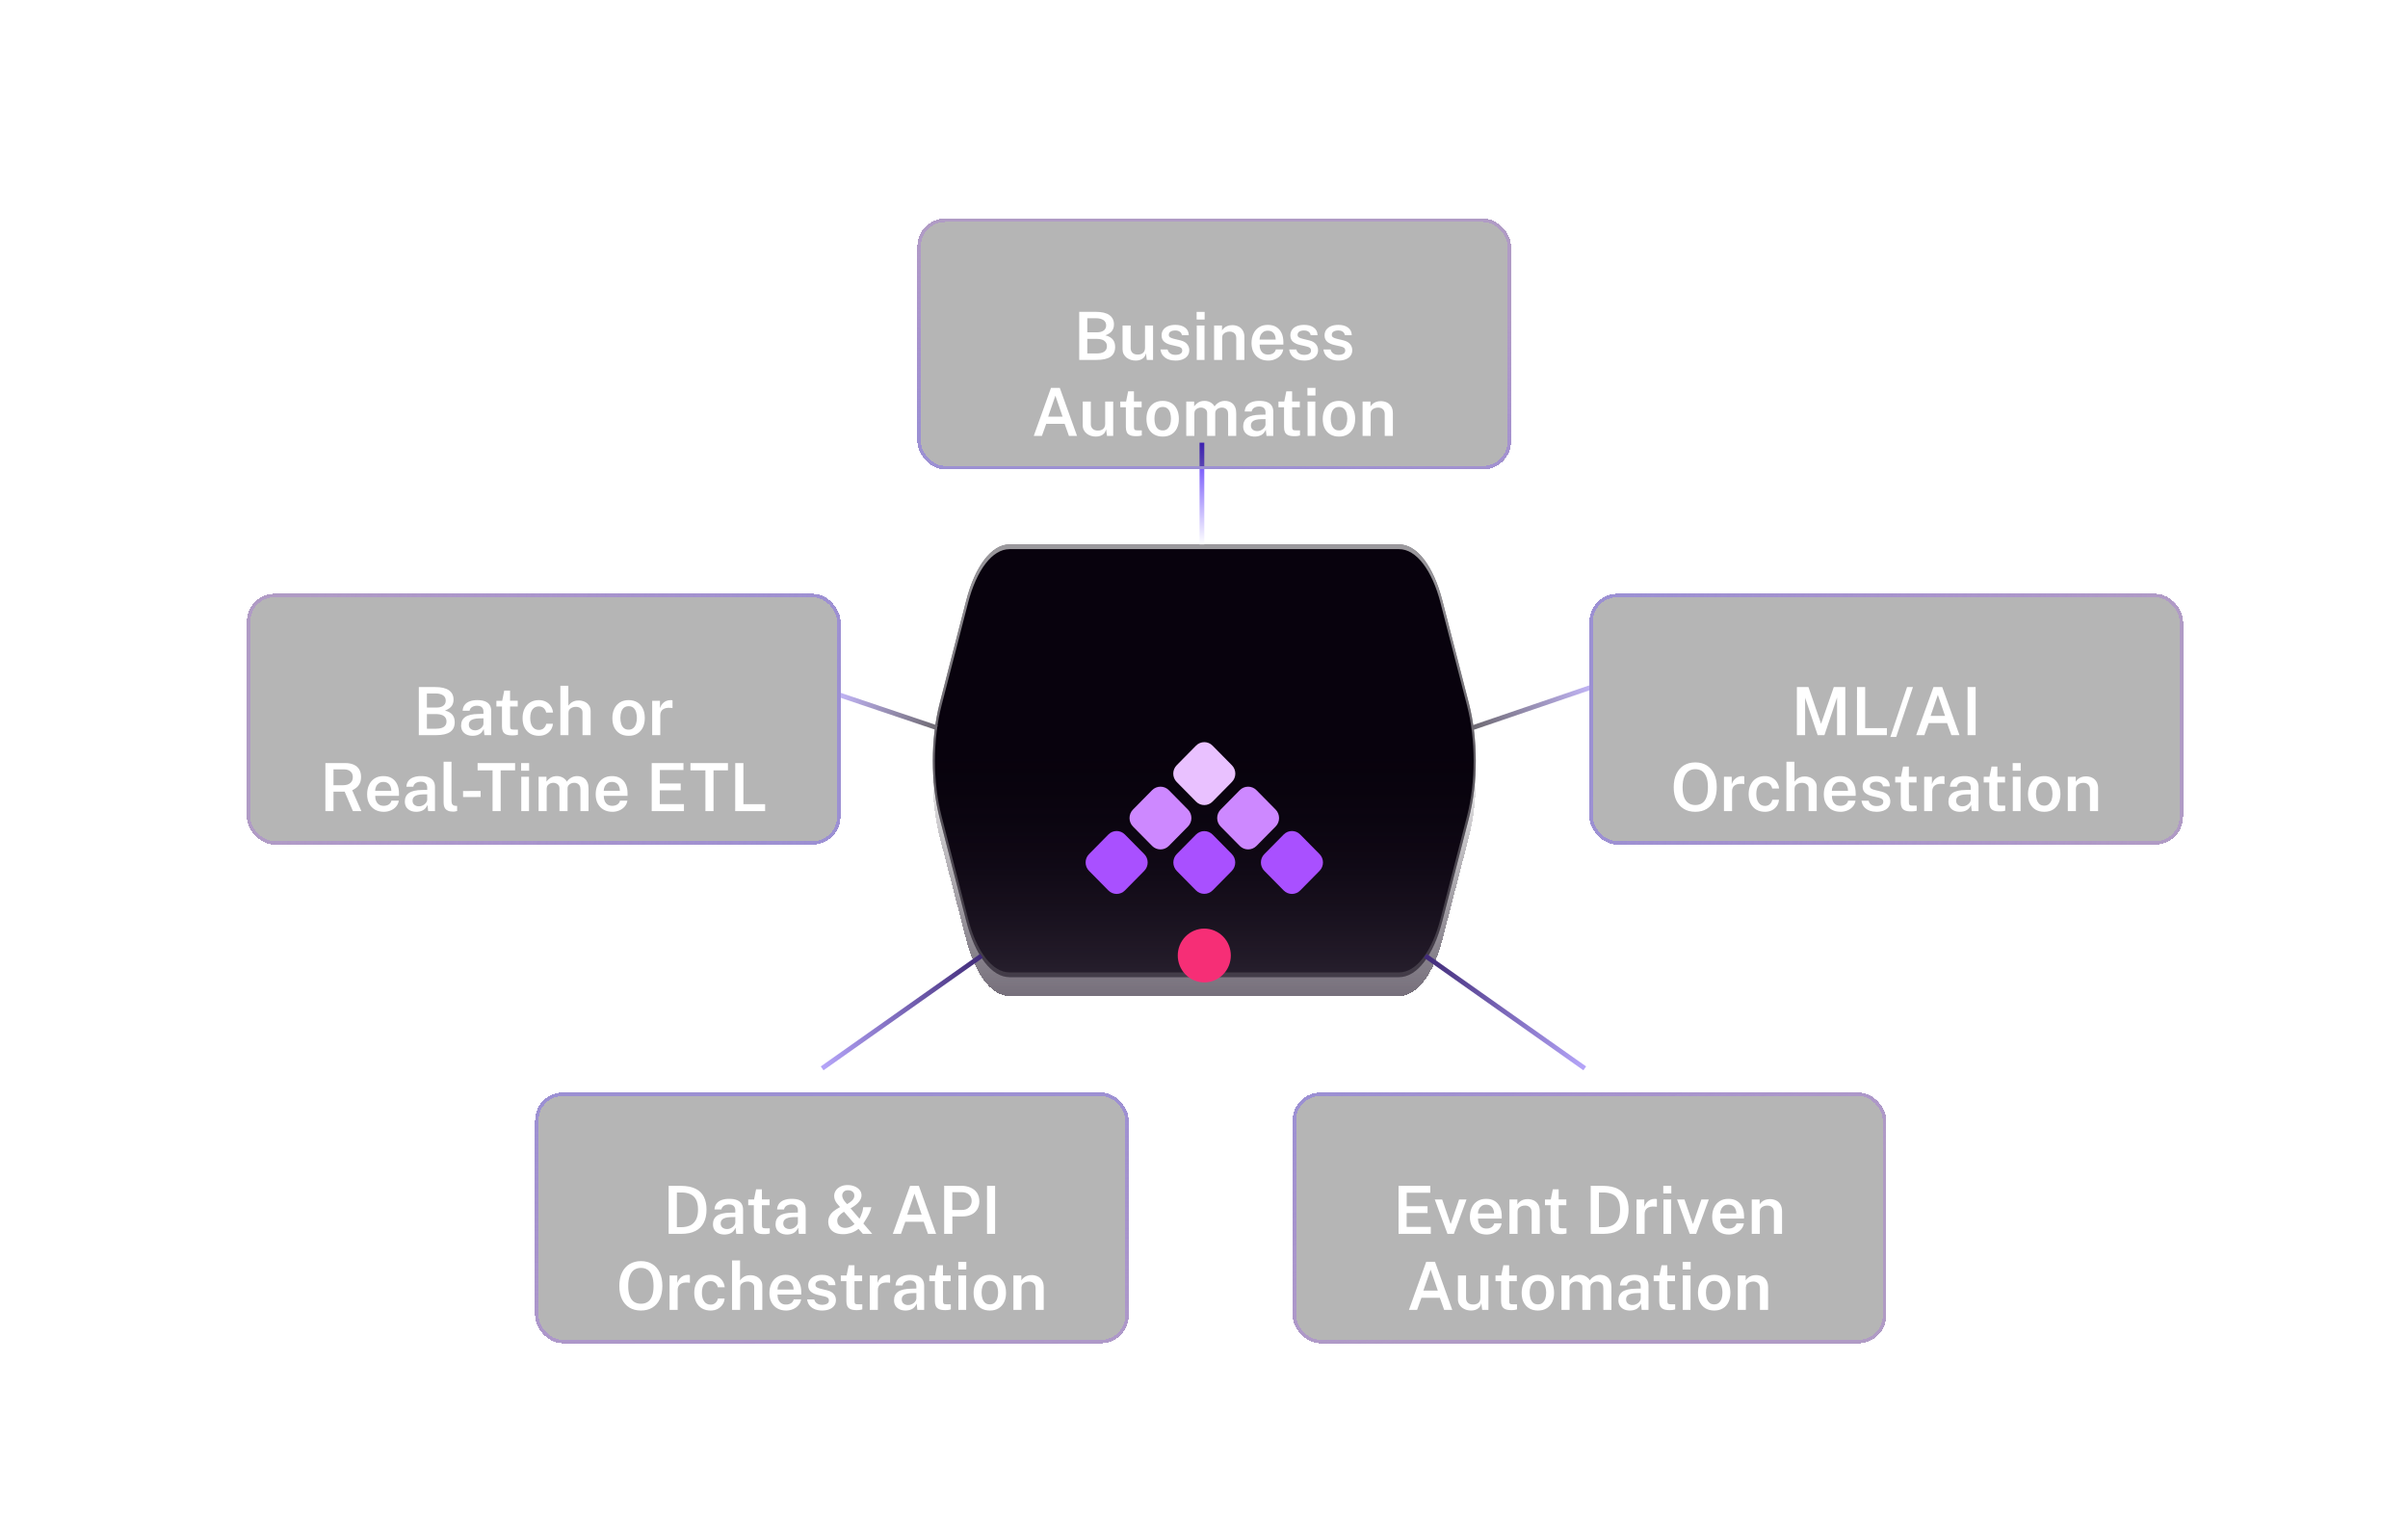 <svg width="507" height="320" viewBox="0 0 507 320" fill="none" xmlns="http://www.w3.org/2000/svg">
<path d="M203.421 126.489C205.32 119.135 208.796 114.615 212.554 114.615H294.568C298.326 114.615 301.803 119.135 303.702 126.489L309.268 148.047C311.202 155.536 311.202 164.81 309.268 172.299L303.702 193.857C301.803 201.211 298.326 205.731 294.568 205.731H212.554C208.796 205.731 205.32 201.211 203.421 193.857L197.855 172.299C195.921 164.81 195.921 155.536 197.855 148.047L203.421 126.489Z" fill="#08020D"/>
<g filter="url(#filter0_d_16532_11240)">
<path d="M203.421 126.489C205.32 119.135 208.796 114.615 212.554 114.615H294.568C298.326 114.615 301.803 119.135 303.702 126.489L309.268 148.047C311.202 155.536 311.202 164.81 309.268 172.299L303.702 193.857C301.803 201.211 298.326 205.731 294.568 205.731H212.554C208.796 205.731 205.32 201.211 203.421 193.857L197.855 172.299C195.921 164.81 195.921 155.536 197.855 148.047L203.421 126.489Z" fill="url(#paint0_linear_16532_11240)" shape-rendering="crispEdges"/>
</g>
<path fill-rule="evenodd" clip-rule="evenodd" d="M212.554 115.615C208.953 115.615 205.621 119.946 203.801 126.994L198.235 148.552C196.382 155.73 196.382 164.617 198.235 171.794L203.801 193.352C205.621 200.4 208.953 204.731 212.554 204.731H294.568C298.17 204.731 301.502 200.4 303.321 193.352L308.887 171.794C310.741 164.616 310.741 155.73 308.887 148.552L303.321 126.994C301.502 119.946 298.17 115.615 294.568 115.615H212.554ZM212.554 114.615C208.796 114.615 205.32 119.135 203.421 126.489L197.855 148.047C195.921 155.536 195.921 164.81 197.855 172.299L203.421 193.857C205.32 201.211 208.796 205.731 212.554 205.731H294.568C298.326 205.731 301.803 201.211 303.702 193.857L309.268 172.299C311.202 164.81 311.202 155.536 309.268 148.047L303.702 126.489C301.803 119.135 298.326 114.615 294.568 114.615H212.554Z" fill="url(#paint1_linear_16532_11240)"/>
<g filter="url(#filter1_d_16532_11240)">
<path d="M251.793 154.017C252.77 153.027 254.353 153.027 255.329 154.017L259.343 158.086C260.319 159.076 260.319 160.681 259.343 161.671L255.329 165.741C254.353 166.731 252.77 166.731 251.793 165.741L247.779 161.671C246.803 160.681 246.803 159.076 247.779 158.086L251.793 154.017Z" fill="#A950FF"/>
<path d="M270.28 153.984C271.239 153.012 272.794 153.012 273.753 153.984L277.83 158.118C278.789 159.09 278.789 160.667 277.83 161.639L273.753 165.773C272.794 166.745 271.239 166.745 270.28 165.773L266.203 161.639C265.244 160.667 265.244 159.09 266.203 158.118L270.28 153.984Z" fill="#A950FF"/>
<path d="M251.825 135.273C252.784 134.301 254.339 134.301 255.298 135.273L259.375 139.407C260.334 140.379 260.334 141.956 259.375 142.928L255.298 147.062C254.339 148.034 252.784 148.034 251.825 147.062L247.748 142.928C246.789 141.956 246.789 140.379 247.748 139.407L251.825 135.273Z" fill="#E9C1FF"/>
<path d="M250.116 148.731C251.093 149.721 251.093 151.326 250.116 152.316L246.102 156.385C245.126 157.375 243.543 157.375 242.566 156.385L238.553 152.316C237.576 151.326 237.576 149.721 238.553 148.731L242.566 144.661C243.543 143.671 245.126 143.671 246.102 144.661L250.116 148.731Z" fill="#CD88FF"/>
<path d="M240.92 158.118C241.879 159.09 241.879 160.667 240.92 161.639L236.843 165.773C235.884 166.745 234.329 166.745 233.37 165.773L229.293 161.639C228.334 160.667 228.334 159.09 229.293 158.118L233.37 153.984C234.329 153.012 235.884 153.012 236.843 153.984L240.92 158.118Z" fill="#A950FF"/>
<path d="M268.571 148.731C269.547 149.721 269.547 151.326 268.571 152.316L264.557 156.385C263.581 157.375 261.997 157.375 261.021 156.385L257.007 152.316C256.031 151.326 256.031 149.721 257.007 148.731L261.021 144.661C261.997 143.671 263.581 143.671 264.557 144.661L268.571 148.731Z" fill="#CD88FF"/>
<path d="M257.511 175.457C259.693 177.669 259.693 181.255 257.511 183.467C255.33 185.679 251.793 185.679 249.612 183.467C247.43 181.255 247.43 177.669 249.612 175.457C251.793 173.246 255.33 173.246 257.511 175.457Z" fill="#F62E76"/>
</g>
<line x1="253.062" y1="114.615" x2="253.062" y2="93.201" stroke="url(#paint2_linear_16532_11240)"/>
<path d="M310.027 153.22L335.067 144.67" stroke="url(#paint3_linear_16532_11240)"/>
<path d="M197.261 153.22L176.704 146.292" stroke="url(#paint4_linear_16532_11240)"/>
<path d="M206.664 201.229L173.102 224.928" stroke="url(#paint5_linear_16532_11240)"/>
<path d="M300.102 201.229L333.665 224.928" stroke="url(#paint6_linear_16532_11240)"/>
<g filter="url(#filter2_dd_16532_11240)">
<rect x="193.151" y="40.379" width="125" height="52.822" rx="5.877" fill="#080808" fill-opacity="0.3" shape-rendering="crispEdges"/>
<rect x="193.519" y="40.746" width="124.265" height="52.088" rx="5.51" stroke="url(#paint7_linear_16532_11240)" stroke-width="0.735" shape-rendering="crispEdges"/>
<g filter="url(#filter3_di_16532_11240)">
<path d="M227.229 63.79V53.668H230.708C231.991 53.668 232.95 53.897 233.585 54.354C234.224 54.807 234.544 55.46 234.544 56.314C234.544 56.832 234.411 57.28 234.145 57.658C233.879 58.036 233.41 58.356 232.738 58.617C233.149 58.715 233.487 58.85 233.753 59.023C234.024 59.191 234.234 59.385 234.383 59.604C234.532 59.819 234.637 60.05 234.698 60.297C234.759 60.544 234.789 60.799 234.789 61.06C234.789 61.984 234.467 62.67 233.823 63.118C233.184 63.566 232.192 63.79 230.848 63.79H227.229ZM228.93 62.432H230.869C231.588 62.432 232.131 62.304 232.5 62.047C232.873 61.786 233.06 61.41 233.06 60.92C233.06 60.565 232.969 60.274 232.787 60.045C232.605 59.812 232.358 59.639 232.045 59.527C231.732 59.415 231.382 59.359 230.995 59.359H228.93V62.432ZM228.93 57.98H230.995C231.233 57.98 231.464 57.954 231.688 57.903C231.912 57.852 232.115 57.77 232.297 57.658C232.479 57.546 232.624 57.397 232.731 57.21C232.843 57.023 232.899 56.797 232.899 56.531C232.899 56.022 232.705 55.644 232.318 55.397C231.935 55.145 231.443 55.019 230.841 55.019H228.93V57.98ZM239.118 63.93C238.764 63.93 238.421 63.879 238.089 63.776C237.763 63.669 237.469 63.515 237.207 63.314C236.946 63.109 236.738 62.857 236.584 62.558C236.43 62.259 236.353 61.912 236.353 61.515V56.552H238.061V61.319C238.061 61.711 238.185 62.033 238.432 62.285C238.684 62.537 239.062 62.663 239.566 62.663C240.024 62.663 240.39 62.544 240.665 62.306C240.941 62.063 241.078 61.716 241.078 61.263V56.552H242.772V63.79H241.463L241.274 62.376C241.186 62.773 241.029 63.085 240.805 63.314C240.586 63.538 240.327 63.697 240.028 63.79C239.734 63.883 239.431 63.93 239.118 63.93ZM247.474 63.93C246.97 63.93 246.492 63.851 246.039 63.692C245.591 63.529 245.213 63.274 244.905 62.929C244.602 62.584 244.411 62.138 244.331 61.592H245.829C245.895 61.858 246.009 62.075 246.172 62.243C246.34 62.411 246.536 62.535 246.76 62.614C246.989 62.689 247.225 62.726 247.467 62.726C247.901 62.726 248.251 62.651 248.517 62.502C248.783 62.353 248.916 62.122 248.916 61.809C248.916 61.58 248.842 61.398 248.692 61.263C248.548 61.128 248.31 61.025 247.978 60.955L246.606 60.64C245.99 60.505 245.498 60.281 245.129 59.968C244.761 59.655 244.574 59.214 244.569 58.645C244.565 58.216 244.672 57.833 244.891 57.497C245.111 57.161 245.437 56.897 245.871 56.706C246.305 56.51 246.84 56.412 247.474 56.412C248.319 56.412 248.996 56.601 249.504 56.979C250.018 57.352 250.281 57.887 250.295 58.582H248.846C248.795 58.269 248.648 58.027 248.405 57.854C248.163 57.677 247.848 57.588 247.46 57.588C247.059 57.588 246.73 57.665 246.473 57.819C246.217 57.973 246.088 58.209 246.088 58.526C246.088 58.745 246.184 58.918 246.375 59.044C246.571 59.17 246.868 59.277 247.264 59.366L248.566 59.681C248.94 59.774 249.245 59.9 249.483 60.059C249.721 60.218 249.906 60.393 250.036 60.584C250.172 60.771 250.265 60.964 250.316 61.165C250.372 61.361 250.4 61.543 250.4 61.711C250.4 62.178 250.279 62.577 250.036 62.908C249.798 63.235 249.46 63.487 249.021 63.664C248.587 63.841 248.072 63.93 247.474 63.93ZM251.976 63.79V56.552H253.607V63.79H251.976ZM251.948 55.285V53.675H253.635V55.285H251.948ZM255.626 63.79V56.552H257.292V57.588C257.404 57.401 257.556 57.222 257.747 57.049C257.943 56.876 258.183 56.736 258.468 56.629C258.753 56.522 259.086 56.468 259.469 56.468C259.917 56.468 260.332 56.557 260.715 56.734C261.102 56.911 261.413 57.189 261.646 57.567C261.884 57.945 262.003 58.433 262.003 59.03V63.79H260.295V59.233C260.295 58.757 260.164 58.405 259.903 58.176C259.642 57.943 259.313 57.826 258.916 57.826C258.645 57.826 258.389 57.873 258.146 57.966C257.903 58.055 257.705 58.192 257.551 58.379C257.402 58.561 257.327 58.79 257.327 59.065V63.79H255.626ZM267.028 63.93C266.333 63.93 265.719 63.783 265.187 63.489C264.66 63.19 264.247 62.766 263.948 62.215C263.654 61.664 263.507 61.009 263.507 60.248C263.507 59.506 263.64 58.848 263.906 58.274C264.177 57.695 264.567 57.24 265.075 56.909C265.589 56.578 266.207 56.412 266.93 56.412C267.644 56.412 268.244 56.564 268.729 56.867C269.215 57.17 269.583 57.595 269.835 58.141C270.087 58.682 270.213 59.317 270.213 60.045V60.563H265.208C265.204 60.974 265.269 61.338 265.404 61.655C265.54 61.972 265.74 62.222 266.006 62.404C266.272 62.581 266.601 62.67 266.993 62.67C267.395 62.67 267.742 62.581 268.036 62.404C268.335 62.222 268.533 61.947 268.631 61.578H270.185C270.101 62.082 269.901 62.509 269.583 62.859C269.271 63.209 268.888 63.475 268.435 63.657C267.987 63.839 267.518 63.93 267.028 63.93ZM265.201 59.506H268.603C268.603 59.156 268.54 58.841 268.414 58.561C268.293 58.276 268.109 58.052 267.861 57.889C267.614 57.721 267.301 57.637 266.923 57.637C266.55 57.637 266.235 57.728 265.978 57.91C265.722 58.092 265.528 58.328 265.397 58.617C265.267 58.902 265.201 59.198 265.201 59.506ZM274.586 63.93C274.082 63.93 273.603 63.851 273.151 63.692C272.703 63.529 272.325 63.274 272.017 62.929C271.713 62.584 271.522 62.138 271.443 61.592H272.941C273.006 61.858 273.12 62.075 273.284 62.243C273.452 62.411 273.648 62.535 273.872 62.614C274.1 62.689 274.336 62.726 274.579 62.726C275.013 62.726 275.363 62.651 275.629 62.502C275.895 62.353 276.028 62.122 276.028 61.809C276.028 61.58 275.953 61.398 275.804 61.263C275.659 61.128 275.421 61.025 275.09 60.955L273.718 60.64C273.102 60.505 272.609 60.281 272.241 59.968C271.872 59.655 271.685 59.214 271.681 58.645C271.676 58.216 271.783 57.833 272.003 57.497C272.222 57.161 272.549 56.897 272.983 56.706C273.417 56.51 273.951 56.412 274.586 56.412C275.43 56.412 276.107 56.601 276.616 56.979C277.129 57.352 277.393 57.887 277.407 58.582H275.958C275.906 58.269 275.759 58.027 275.517 57.854C275.274 57.677 274.959 57.588 274.572 57.588C274.17 57.588 273.841 57.665 273.585 57.819C273.328 57.973 273.2 58.209 273.2 58.526C273.2 58.745 273.295 58.918 273.487 59.044C273.683 59.17 273.979 59.277 274.376 59.366L275.678 59.681C276.051 59.774 276.357 59.9 276.595 60.059C276.833 60.218 277.017 60.393 277.148 60.584C277.283 60.771 277.376 60.964 277.428 61.165C277.484 61.361 277.512 61.543 277.512 61.711C277.512 62.178 277.39 62.577 277.148 62.908C276.91 63.235 276.571 63.487 276.133 63.664C275.699 63.841 275.183 63.93 274.586 63.93ZM281.791 63.93C281.287 63.93 280.808 63.851 280.356 63.692C279.908 63.529 279.53 63.274 279.222 62.929C278.918 62.584 278.727 62.138 278.648 61.592H280.146C280.211 61.858 280.325 62.075 280.489 62.243C280.657 62.411 280.853 62.535 281.077 62.614C281.305 62.689 281.541 62.726 281.784 62.726C282.218 62.726 282.568 62.651 282.834 62.502C283.1 62.353 283.233 62.122 283.233 61.809C283.233 61.58 283.158 61.398 283.009 61.263C282.864 61.128 282.626 61.025 282.295 60.955L280.923 60.64C280.307 60.505 279.814 60.281 279.446 59.968C279.077 59.655 278.89 59.214 278.886 58.645C278.881 58.216 278.988 57.833 279.208 57.497C279.427 57.161 279.754 56.897 280.188 56.706C280.622 56.51 281.156 56.412 281.791 56.412C282.635 56.412 283.312 56.601 283.821 56.979C284.334 57.352 284.598 57.887 284.612 58.582H283.163C283.111 58.269 282.964 58.027 282.722 57.854C282.479 57.677 282.164 57.588 281.777 57.588C281.375 57.588 281.046 57.665 280.79 57.819C280.533 57.973 280.405 58.209 280.405 58.526C280.405 58.745 280.5 58.918 280.692 59.044C280.888 59.17 281.184 59.277 281.581 59.366L282.883 59.681C283.256 59.774 283.562 59.9 283.8 60.059C284.038 60.218 284.222 60.393 284.353 60.584C284.488 60.771 284.581 60.964 284.633 61.165C284.689 61.361 284.717 61.543 284.717 61.711C284.717 62.178 284.595 62.577 284.353 62.908C284.115 63.235 283.776 63.487 283.338 63.664C282.904 63.841 282.388 63.93 281.791 63.93ZM217.655 79.79L221.288 69.668H223.136L226.769 79.79H225.061L224.158 77.249H220.28L219.37 79.79H217.655ZM220.686 75.737H223.731L222.212 71.32L220.686 75.737ZM230.73 79.93C230.376 79.93 230.033 79.879 229.701 79.776C229.375 79.669 229.081 79.515 228.819 79.314C228.558 79.109 228.35 78.857 228.196 78.558C228.042 78.259 227.965 77.912 227.965 77.515V72.552H229.673V77.319C229.673 77.711 229.797 78.033 230.044 78.285C230.296 78.537 230.674 78.663 231.178 78.663C231.636 78.663 232.002 78.544 232.277 78.306C232.553 78.063 232.69 77.716 232.69 77.263V72.552H234.384V79.79H233.075L232.886 78.376C232.798 78.773 232.641 79.085 232.417 79.314C232.198 79.538 231.939 79.697 231.64 79.79C231.346 79.883 231.043 79.93 230.73 79.93ZM239.22 79.846C238.646 79.846 238.2 79.771 237.883 79.622C237.57 79.468 237.353 79.251 237.232 78.971C237.11 78.691 237.05 78.357 237.05 77.97V73.756H235.874V72.552H237.099L237.526 70.403H238.751V72.545H240.368V73.756H238.751L238.758 77.907C238.758 78.122 238.781 78.28 238.828 78.383C238.879 78.481 238.958 78.546 239.066 78.579C239.178 78.607 239.325 78.621 239.507 78.621H240.403V79.699C240.305 79.736 240.16 79.769 239.969 79.797C239.782 79.83 239.532 79.846 239.22 79.846ZM244.808 79.93C244.117 79.93 243.515 79.783 243.002 79.489C242.488 79.19 242.089 78.763 241.805 78.208C241.525 77.653 241.385 76.985 241.385 76.206C241.385 75.45 241.522 74.787 241.798 74.218C242.073 73.649 242.465 73.205 242.974 72.888C243.487 72.571 244.101 72.412 244.815 72.412C245.505 72.412 246.105 72.564 246.614 72.867C247.122 73.17 247.514 73.604 247.79 74.169C248.07 74.734 248.21 75.413 248.21 76.206C248.21 76.939 248.077 77.585 247.811 78.145C247.549 78.7 247.164 79.137 246.656 79.454C246.152 79.771 245.536 79.93 244.808 79.93ZM244.815 78.635C245.207 78.635 245.529 78.528 245.781 78.313C246.037 78.098 246.229 77.804 246.355 77.431C246.481 77.058 246.544 76.633 246.544 76.157C246.544 75.714 246.488 75.305 246.376 74.932C246.264 74.559 246.079 74.26 245.823 74.036C245.571 73.807 245.235 73.693 244.815 73.693C244.418 73.693 244.089 73.798 243.828 74.008C243.571 74.213 243.38 74.503 243.254 74.876C243.128 75.245 243.065 75.672 243.065 76.157C243.065 76.596 243.121 77.004 243.233 77.382C243.345 77.755 243.529 78.059 243.786 78.292C244.042 78.521 244.385 78.635 244.815 78.635ZM249.768 79.79V72.552H251.427V73.588C251.637 73.271 251.921 72.995 252.281 72.762C252.645 72.529 253.107 72.412 253.667 72.412C253.923 72.412 254.182 72.456 254.444 72.545C254.71 72.634 254.955 72.764 255.179 72.937C255.407 73.11 255.589 73.324 255.725 73.581C255.953 73.24 256.257 72.96 256.635 72.741C257.017 72.522 257.447 72.412 257.923 72.412C258.184 72.412 258.452 72.454 258.728 72.538C259.008 72.622 259.264 72.762 259.498 72.958C259.731 73.154 259.92 73.422 260.065 73.763C260.209 74.099 260.282 74.521 260.282 75.03V79.79H258.581V75.233C258.581 74.874 258.518 74.591 258.392 74.386C258.266 74.181 258.102 74.036 257.902 73.952C257.706 73.863 257.496 73.819 257.272 73.819C257.071 73.819 256.861 73.859 256.642 73.938C256.427 74.017 256.243 74.148 256.089 74.33C255.939 74.512 255.865 74.757 255.865 75.065V79.79H254.164V74.96C254.164 74.708 254.098 74.498 253.968 74.33C253.837 74.162 253.671 74.036 253.471 73.952C253.275 73.863 253.074 73.819 252.869 73.819C252.659 73.819 252.444 73.863 252.225 73.952C252.01 74.041 251.83 74.176 251.686 74.358C251.541 74.54 251.469 74.776 251.469 75.065V79.79H249.768ZM264.165 79.93C263.703 79.93 263.288 79.846 262.919 79.678C262.555 79.505 262.268 79.26 262.058 78.943C261.853 78.621 261.75 78.231 261.75 77.774C261.75 76.976 262.037 76.374 262.611 75.968C263.19 75.562 264.109 75.35 265.369 75.331L266.454 75.303V74.813C266.454 74.43 266.34 74.132 266.111 73.917C265.887 73.698 265.537 73.59 265.061 73.595C264.707 73.6 264.385 73.684 264.095 73.847C263.806 74.006 263.615 74.274 263.521 74.652H262.072C262.1 74.157 262.243 73.744 262.499 73.413C262.761 73.077 263.118 72.827 263.57 72.664C264.023 72.496 264.546 72.412 265.138 72.412C265.829 72.412 266.391 72.503 266.825 72.685C267.259 72.867 267.579 73.131 267.784 73.476C267.99 73.817 268.092 74.23 268.092 74.715V79.79H266.657L266.517 78.488C266.261 79.034 265.932 79.412 265.53 79.622C265.134 79.827 264.679 79.93 264.165 79.93ZM264.718 78.775C264.928 78.775 265.136 78.738 265.341 78.663C265.547 78.584 265.731 78.479 265.894 78.348C266.062 78.213 266.195 78.063 266.293 77.9C266.396 77.737 266.45 77.566 266.454 77.389V76.248L265.565 76.262C265.127 76.267 264.742 76.313 264.41 76.402C264.084 76.491 263.829 76.633 263.647 76.829C263.465 77.02 263.374 77.277 263.374 77.599C263.374 77.968 263.503 78.257 263.759 78.467C264.016 78.672 264.336 78.775 264.718 78.775ZM272.524 79.846C271.95 79.846 271.505 79.771 271.187 79.622C270.875 79.468 270.658 79.251 270.536 78.971C270.415 78.691 270.354 78.357 270.354 77.97V73.756H269.178V72.552H270.403L270.83 70.403H272.055V72.545H273.672V73.756H272.055L272.062 77.907C272.062 78.122 272.086 78.28 272.132 78.383C272.184 78.481 272.263 78.546 272.37 78.579C272.482 78.607 272.629 78.621 272.811 78.621H273.707V79.699C273.609 79.736 273.465 79.769 273.273 79.797C273.087 79.83 272.837 79.846 272.524 79.846ZM275.307 79.79V72.552H276.938V79.79H275.307ZM275.279 71.285V69.675H276.966V71.285H275.279ZM281.927 79.93C281.236 79.93 280.634 79.783 280.121 79.489C279.608 79.19 279.209 78.763 278.924 78.208C278.644 77.653 278.504 76.985 278.504 76.206C278.504 75.45 278.642 74.787 278.917 74.218C279.192 73.649 279.584 73.205 280.093 72.888C280.606 72.571 281.22 72.412 281.934 72.412C282.625 72.412 283.224 72.564 283.733 72.867C284.242 73.17 284.634 73.604 284.909 74.169C285.189 74.734 285.329 75.413 285.329 76.206C285.329 76.939 285.196 77.585 284.93 78.145C284.669 78.7 284.284 79.137 283.775 79.454C283.271 79.771 282.655 79.93 281.927 79.93ZM281.934 78.635C282.326 78.635 282.648 78.528 282.9 78.313C283.157 78.098 283.348 77.804 283.474 77.431C283.6 77.058 283.663 76.633 283.663 76.157C283.663 75.714 283.607 75.305 283.495 74.932C283.383 74.559 283.199 74.26 282.942 74.036C282.69 73.807 282.354 73.693 281.934 73.693C281.537 73.693 281.208 73.798 280.947 74.008C280.69 74.213 280.499 74.503 280.373 74.876C280.247 75.245 280.184 75.672 280.184 76.157C280.184 76.596 280.24 77.004 280.352 77.382C280.464 77.755 280.648 78.059 280.905 78.292C281.162 78.521 281.505 78.635 281.934 78.635ZM286.887 79.79V72.552H288.553V73.588C288.665 73.401 288.817 73.222 289.008 73.049C289.204 72.876 289.444 72.736 289.729 72.629C290.014 72.522 290.347 72.468 290.73 72.468C291.178 72.468 291.593 72.557 291.976 72.734C292.363 72.911 292.674 73.189 292.907 73.567C293.145 73.945 293.264 74.433 293.264 75.03V79.79H291.556V75.233C291.556 74.757 291.425 74.405 291.164 74.176C290.903 73.943 290.574 73.826 290.177 73.826C289.906 73.826 289.65 73.873 289.407 73.966C289.164 74.055 288.966 74.192 288.812 74.379C288.663 74.561 288.588 74.79 288.588 75.065V79.79H286.887Z" fill="white"/>
</g>
</g>
<g filter="url(#filter4_dd_16532_11240)">
<rect x="334.651" y="119.379" width="125" height="52.822" rx="5.877" fill="#080808" fill-opacity="0.3" shape-rendering="crispEdges"/>
<rect x="335.019" y="119.746" width="124.265" height="52.088" rx="5.51" stroke="url(#paint8_linear_16532_11240)" stroke-width="0.735" shape-rendering="crispEdges"/>
<g filter="url(#filter5_di_16532_11240)">
<path d="M378.333 142.79V132.668H380.769L383.422 140.403L386.103 132.668H388.525V142.79H386.796V134.852L384.129 142.79H382.708L380.062 134.901V142.79H378.333ZM390.98 142.79L390.987 132.668H392.709V141.32H397.28V142.79H390.98ZM398.01 143.175L401.531 132.668H402.77L399.242 143.175H398.01ZM403.452 142.79L407.085 132.668H408.933L412.566 142.79H410.858L409.955 140.249H406.077L405.167 142.79H403.452ZM406.483 138.737H409.528L408.009 134.32L406.483 138.737ZM414.263 142.79V132.668H415.964V142.79H414.263ZM356.949 158.93C356.016 158.93 355.209 158.725 354.527 158.314C353.851 157.903 353.326 157.311 352.952 156.536C352.584 155.761 352.399 154.833 352.399 153.75C352.399 152.658 352.586 151.722 352.959 150.943C353.333 150.164 353.86 149.566 354.541 149.151C355.227 148.736 356.03 148.528 356.949 148.528C357.869 148.528 358.664 148.736 359.336 149.151C360.013 149.566 360.536 150.164 360.904 150.943C361.273 151.722 361.457 152.658 361.457 153.75C361.457 154.833 361.275 155.761 360.911 156.536C360.547 157.306 360.027 157.899 359.35 158.314C358.674 158.725 357.873 158.93 356.949 158.93ZM356.949 157.502C357.5 157.502 357.974 157.374 358.37 157.117C358.767 156.856 359.07 156.452 359.28 155.906C359.495 155.355 359.602 154.644 359.602 153.771C359.602 152.884 359.495 152.161 359.28 151.601C359.066 151.036 358.76 150.621 358.363 150.355C357.967 150.089 357.495 149.956 356.949 149.956C356.399 149.956 355.923 150.091 355.521 150.362C355.125 150.628 354.817 151.043 354.597 151.608C354.378 152.168 354.268 152.889 354.268 153.771C354.268 154.644 354.378 155.355 354.597 155.906C354.817 156.452 355.125 156.856 355.521 157.117C355.923 157.374 356.399 157.502 356.949 157.502ZM362.981 158.79V151.552H364.612V153.12C364.728 152.761 364.894 152.455 365.109 152.203C365.328 151.946 365.585 151.75 365.879 151.615C366.173 151.48 366.492 151.412 366.838 151.412C366.922 151.412 367.003 151.417 367.083 151.426C367.162 151.435 367.22 151.452 367.258 151.475V153.106C367.206 153.083 367.139 153.066 367.055 153.057C366.975 153.048 366.905 153.043 366.845 153.043C366.495 153.015 366.184 153.029 365.914 153.085C365.648 153.141 365.421 153.237 365.235 153.372C365.053 153.503 364.915 153.671 364.822 153.876C364.728 154.077 364.682 154.312 364.682 154.583V158.79H362.981ZM371.597 158.93C370.934 158.93 370.344 158.785 369.826 158.496C369.312 158.202 368.909 157.777 368.615 157.222C368.321 156.662 368.174 155.988 368.174 155.199C368.174 154.448 368.311 153.79 368.587 153.225C368.867 152.656 369.261 152.212 369.77 151.895C370.283 151.573 370.892 151.412 371.597 151.412C372.161 151.412 372.658 151.524 373.088 151.748C373.517 151.972 373.86 152.282 374.117 152.679C374.378 153.076 374.534 153.526 374.586 154.03H373.137C373.099 153.811 373.018 153.603 372.892 153.407C372.766 153.206 372.595 153.045 372.381 152.924C372.171 152.798 371.914 152.735 371.611 152.735C371.065 152.735 370.624 152.936 370.288 153.337C369.952 153.738 369.784 154.354 369.784 155.185C369.784 155.95 369.942 156.559 370.26 157.012C370.582 157.465 371.041 157.691 371.639 157.691C371.937 157.691 372.194 157.626 372.409 157.495C372.623 157.36 372.791 157.194 372.913 156.998C373.039 156.797 373.118 156.597 373.151 156.396H374.565C374.523 156.886 374.371 157.322 374.11 157.705C373.848 158.088 373.503 158.389 373.074 158.608C372.644 158.823 372.152 158.93 371.597 158.93ZM376.133 158.79V148.388H377.813V152.602C377.93 152.42 378.084 152.245 378.275 152.077C378.466 151.904 378.7 151.764 378.975 151.657C379.255 151.545 379.589 151.489 379.976 151.489C380.438 151.489 380.86 151.578 381.243 151.755C381.626 151.932 381.931 152.189 382.16 152.525C382.389 152.856 382.503 153.253 382.503 153.715V158.79H380.795V154.002C380.795 153.629 380.662 153.339 380.396 153.134C380.135 152.929 379.803 152.826 379.402 152.826C379.136 152.826 378.882 152.873 378.639 152.966C378.396 153.059 378.2 153.199 378.051 153.386C377.906 153.568 377.834 153.797 377.834 154.072V158.79H376.133ZM387.521 158.93C386.826 158.93 386.212 158.783 385.68 158.489C385.153 158.19 384.74 157.766 384.441 157.215C384.147 156.664 384 156.009 384 155.248C384 154.506 384.133 153.848 384.399 153.274C384.67 152.695 385.06 152.24 385.568 151.909C386.082 151.578 386.7 151.412 387.423 151.412C388.137 151.412 388.737 151.564 389.222 151.867C389.708 152.17 390.076 152.595 390.328 153.141C390.58 153.682 390.706 154.317 390.706 155.045V155.563H385.701C385.697 155.974 385.762 156.338 385.897 156.655C386.033 156.972 386.233 157.222 386.499 157.404C386.765 157.581 387.094 157.67 387.486 157.67C387.888 157.67 388.235 157.581 388.529 157.404C388.828 157.222 389.026 156.947 389.124 156.578H390.678C390.594 157.082 390.394 157.509 390.076 157.859C389.764 158.209 389.381 158.475 388.928 158.657C388.48 158.839 388.011 158.93 387.521 158.93ZM385.694 154.506H389.096C389.096 154.156 389.033 153.841 388.907 153.561C388.786 153.276 388.602 153.052 388.354 152.889C388.107 152.721 387.794 152.637 387.416 152.637C387.043 152.637 386.728 152.728 386.471 152.91C386.215 153.092 386.021 153.328 385.89 153.617C385.76 153.902 385.694 154.198 385.694 154.506ZM395.079 158.93C394.575 158.93 394.096 158.851 393.644 158.692C393.196 158.529 392.818 158.274 392.51 157.929C392.206 157.584 392.015 157.138 391.936 156.592H393.434C393.499 156.858 393.613 157.075 393.777 157.243C393.945 157.411 394.141 157.535 394.365 157.614C394.593 157.689 394.829 157.726 395.072 157.726C395.506 157.726 395.856 157.651 396.122 157.502C396.388 157.353 396.521 157.122 396.521 156.809C396.521 156.58 396.446 156.398 396.297 156.263C396.152 156.128 395.914 156.025 395.583 155.955L394.211 155.64C393.595 155.505 393.102 155.281 392.734 154.968C392.365 154.655 392.178 154.214 392.174 153.645C392.169 153.216 392.276 152.833 392.496 152.497C392.715 152.161 393.042 151.897 393.476 151.706C393.91 151.51 394.444 151.412 395.079 151.412C395.923 151.412 396.6 151.601 397.109 151.979C397.622 152.352 397.886 152.887 397.9 153.582H396.451C396.399 153.269 396.252 153.027 396.01 152.854C395.767 152.677 395.452 152.588 395.065 152.588C394.663 152.588 394.334 152.665 394.078 152.819C393.821 152.973 393.693 153.209 393.693 153.526C393.693 153.745 393.788 153.918 393.98 154.044C394.176 154.17 394.472 154.277 394.869 154.366L396.171 154.681C396.544 154.774 396.85 154.9 397.088 155.059C397.326 155.218 397.51 155.393 397.641 155.584C397.776 155.771 397.869 155.964 397.921 156.165C397.977 156.361 398.005 156.543 398.005 156.711C398.005 157.178 397.883 157.577 397.641 157.908C397.403 158.235 397.064 158.487 396.626 158.664C396.192 158.841 395.676 158.93 395.079 158.93ZM402.376 158.846C401.802 158.846 401.356 158.771 401.039 158.622C400.726 158.468 400.509 158.251 400.388 157.971C400.267 157.691 400.206 157.357 400.206 156.97V152.756H399.03V151.552H400.255L400.682 149.403H401.907V151.545H403.524V152.756H401.907L401.914 156.907C401.914 157.122 401.937 157.28 401.984 157.383C402.035 157.481 402.115 157.546 402.222 157.579C402.334 157.607 402.481 157.621 402.663 157.621H403.559V158.699C403.461 158.736 403.316 158.769 403.125 158.797C402.938 158.83 402.689 158.846 402.376 158.846ZM405.131 158.79V151.552H406.762V153.12C406.879 152.761 407.044 152.455 407.259 152.203C407.478 151.946 407.735 151.75 408.029 151.615C408.323 151.48 408.643 151.412 408.988 151.412C409.072 151.412 409.154 151.417 409.233 151.426C409.312 151.435 409.371 151.452 409.408 151.475V153.106C409.357 153.083 409.289 153.066 409.205 153.057C409.126 153.048 409.056 153.043 408.995 153.043C408.645 153.015 408.335 153.029 408.064 153.085C407.798 153.141 407.572 153.237 407.385 153.372C407.203 153.503 407.065 153.671 406.972 153.876C406.879 154.077 406.832 154.312 406.832 154.583V158.79H405.131ZM412.652 158.93C412.19 158.93 411.774 158.846 411.406 158.678C411.042 158.505 410.755 158.26 410.545 157.943C410.339 157.621 410.237 157.231 410.237 156.774C410.237 155.976 410.524 155.374 411.098 154.968C411.676 154.562 412.596 154.35 413.856 154.331L414.941 154.303V153.813C414.941 153.43 414.826 153.132 414.598 152.917C414.374 152.698 414.024 152.59 413.548 152.595C413.193 152.6 412.871 152.684 412.582 152.847C412.292 153.006 412.101 153.274 412.008 153.652H410.559C410.587 153.157 410.729 152.744 410.986 152.413C411.247 152.077 411.604 151.827 412.057 151.664C412.509 151.496 413.032 151.412 413.625 151.412C414.315 151.412 414.878 151.503 415.312 151.685C415.746 151.867 416.065 152.131 416.271 152.476C416.476 152.817 416.579 153.23 416.579 153.715V158.79H415.144L415.004 157.488C414.747 158.034 414.418 158.412 414.017 158.622C413.62 158.827 413.165 158.93 412.652 158.93ZM413.205 157.775C413.415 157.775 413.622 157.738 413.828 157.663C414.033 157.584 414.217 157.479 414.381 157.348C414.549 157.213 414.682 157.063 414.78 156.9C414.882 156.737 414.936 156.566 414.941 156.389V155.248L414.052 155.262C413.613 155.267 413.228 155.313 412.897 155.402C412.57 155.491 412.316 155.633 412.134 155.829C411.952 156.02 411.861 156.277 411.861 156.599C411.861 156.968 411.989 157.257 412.246 157.467C412.502 157.672 412.822 157.775 413.205 157.775ZM421.011 158.846C420.437 158.846 419.991 158.771 419.674 158.622C419.361 158.468 419.144 158.251 419.023 157.971C418.901 157.691 418.841 157.357 418.841 156.97V152.756H417.665V151.552H418.89L419.317 149.403H420.542V151.545H422.159V152.756H420.542L420.549 156.907C420.549 157.122 420.572 157.28 420.619 157.383C420.67 157.481 420.749 157.546 420.857 157.579C420.969 157.607 421.116 157.621 421.298 157.621H422.194V158.699C422.096 158.736 421.951 158.769 421.76 158.797C421.573 158.83 421.323 158.846 421.011 158.846ZM423.794 158.79V151.552H425.425V158.79H423.794ZM423.766 150.285V148.675H425.453V150.285H423.766ZM430.413 158.93C429.723 158.93 429.121 158.783 428.607 158.489C428.094 158.19 427.695 157.763 427.41 157.208C427.13 156.653 426.99 155.985 426.99 155.206C426.99 154.45 427.128 153.787 427.403 153.218C427.679 152.649 428.071 152.205 428.579 151.888C429.093 151.571 429.706 151.412 430.42 151.412C431.111 151.412 431.711 151.564 432.219 151.867C432.728 152.17 433.12 152.604 433.395 153.169C433.675 153.734 433.815 154.413 433.815 155.206C433.815 155.939 433.682 156.585 433.416 157.145C433.155 157.7 432.77 158.137 432.261 158.454C431.757 158.771 431.141 158.93 430.413 158.93ZM430.42 157.635C430.812 157.635 431.134 157.528 431.386 157.313C431.643 157.098 431.834 156.804 431.96 156.431C432.086 156.058 432.149 155.633 432.149 155.157C432.149 154.714 432.093 154.305 431.981 153.932C431.869 153.559 431.685 153.26 431.428 153.036C431.176 152.807 430.84 152.693 430.42 152.693C430.024 152.693 429.695 152.798 429.433 153.008C429.177 153.213 428.985 153.503 428.859 153.876C428.733 154.245 428.67 154.672 428.67 155.157C428.67 155.596 428.726 156.004 428.838 156.382C428.95 156.755 429.135 157.059 429.391 157.292C429.648 157.521 429.991 157.635 430.42 157.635ZM435.373 158.79V151.552H437.039V152.588C437.151 152.401 437.303 152.222 437.494 152.049C437.69 151.876 437.931 151.736 438.215 151.629C438.5 151.522 438.834 151.468 439.216 151.468C439.664 151.468 440.08 151.557 440.462 151.734C440.85 151.911 441.16 152.189 441.393 152.567C441.631 152.945 441.75 153.433 441.75 154.03V158.79H440.042V154.233C440.042 153.757 439.912 153.405 439.65 153.176C439.389 152.943 439.06 152.826 438.663 152.826C438.393 152.826 438.136 152.873 437.893 152.966C437.651 153.055 437.452 153.192 437.298 153.379C437.149 153.561 437.074 153.79 437.074 154.065V158.79H435.373Z" fill="white"/>
</g>
</g>
<g filter="url(#filter6_dd_16532_11240)">
<rect x="272.151" y="224.379" width="125" height="52.822" rx="5.877" fill="#080808" fill-opacity="0.3" shape-rendering="crispEdges"/>
<rect x="272.519" y="224.746" width="124.265" height="52.088" rx="5.51" stroke="url(#paint9_linear_16532_11240)" stroke-width="0.735" shape-rendering="crispEdges"/>
<g filter="url(#filter7_di_16532_11240)">
<path d="M294.464 247.79V237.668H301.156L301.149 239.131H296.179V241.966H300.568V243.408H296.165V246.306L301.254 246.313V247.79H294.464ZM304.765 247.79L302.091 240.552H303.652L305.388 245.62H305.479L307.208 240.552H308.776L306.109 247.79H304.765ZM313.004 247.93C312.309 247.93 311.695 247.783 311.163 247.489C310.636 247.19 310.223 246.766 309.924 246.215C309.63 245.664 309.483 245.009 309.483 244.248C309.483 243.506 309.616 242.848 309.882 242.274C310.153 241.695 310.542 241.24 311.051 240.909C311.564 240.578 312.183 240.412 312.906 240.412C313.62 240.412 314.22 240.564 314.705 240.867C315.19 241.17 315.559 241.595 315.811 242.141C316.063 242.682 316.189 243.317 316.189 244.045V244.563H311.184C311.179 244.974 311.245 245.338 311.38 245.655C311.515 245.972 311.716 246.222 311.982 246.404C312.248 246.581 312.577 246.67 312.969 246.67C313.37 246.67 313.718 246.581 314.012 246.404C314.311 246.222 314.509 245.947 314.607 245.578H316.161C316.077 246.082 315.876 246.509 315.559 246.859C315.246 247.209 314.864 247.475 314.411 247.657C313.963 247.839 313.494 247.93 313.004 247.93ZM311.177 243.506H314.579C314.579 243.156 314.516 242.841 314.39 242.561C314.269 242.276 314.084 242.052 313.837 241.889C313.59 241.721 313.277 241.637 312.899 241.637C312.526 241.637 312.211 241.728 311.954 241.91C311.697 242.092 311.504 242.328 311.373 242.617C311.242 242.902 311.177 243.198 311.177 243.506ZM317.817 247.79V240.552H319.483V241.588C319.595 241.401 319.746 241.222 319.938 241.049C320.134 240.876 320.374 240.736 320.659 240.629C320.943 240.522 321.277 240.468 321.66 240.468C322.108 240.468 322.523 240.557 322.906 240.734C323.293 240.911 323.603 241.189 323.837 241.567C324.075 241.945 324.194 242.433 324.194 243.03V247.79H322.486V243.233C322.486 242.757 322.355 242.405 322.094 242.176C321.832 241.943 321.503 241.826 321.107 241.826C320.836 241.826 320.579 241.873 320.337 241.966C320.094 242.055 319.896 242.192 319.742 242.379C319.592 242.561 319.518 242.79 319.518 243.065V247.79H317.817ZM328.638 247.846C328.064 247.846 327.618 247.771 327.301 247.622C326.988 247.468 326.771 247.251 326.65 246.971C326.528 246.691 326.468 246.357 326.468 245.97V241.756H325.292V240.552H326.517L326.944 238.403H328.169V240.545H329.786V241.756H328.169L328.176 245.907C328.176 246.122 328.199 246.28 328.246 246.383C328.297 246.481 328.376 246.546 328.484 246.579C328.596 246.607 328.743 246.621 328.925 246.621H329.821V247.699C329.723 247.736 329.578 247.769 329.387 247.797C329.2 247.83 328.95 247.846 328.638 247.846ZM334.919 247.79V237.668C334.961 237.668 335.085 237.668 335.29 237.668C335.496 237.668 335.738 237.668 336.018 237.668C336.303 237.668 336.59 237.67 336.879 237.675C337.173 237.675 337.428 237.677 337.642 237.682C338.874 237.705 339.875 237.918 340.645 238.319C341.42 238.716 341.987 239.283 342.346 240.02C342.71 240.753 342.892 241.637 342.892 242.673C342.892 243.756 342.699 244.677 342.311 245.438C341.929 246.199 341.341 246.782 340.547 247.188C339.759 247.589 338.755 247.79 337.537 247.79H334.919ZM336.648 246.383H337.565C338.261 246.383 338.874 246.264 339.406 246.026C339.938 245.783 340.354 245.391 340.652 244.85C340.956 244.309 341.107 243.585 341.107 242.68C341.107 241.803 340.967 241.1 340.687 240.573C340.407 240.046 340.006 239.665 339.483 239.432C338.961 239.194 338.335 239.075 337.607 239.075H336.648V246.383ZM344.572 247.79V240.552H346.203V242.12C346.32 241.761 346.486 241.455 346.7 241.203C346.92 240.946 347.176 240.75 347.47 240.615C347.764 240.48 348.084 240.412 348.429 240.412C348.513 240.412 348.595 240.417 348.674 240.426C348.754 240.435 348.812 240.452 348.849 240.475V242.106C348.798 242.083 348.73 242.066 348.646 242.057C348.567 242.048 348.497 242.043 348.436 242.043C348.086 242.015 347.776 242.029 347.505 242.085C347.239 242.141 347.013 242.237 346.826 242.372C346.644 242.503 346.507 242.671 346.413 242.876C346.32 243.077 346.273 243.312 346.273 243.583V247.79H344.572ZM350.233 247.79V240.552H351.864V247.79H350.233ZM350.205 239.285V237.675H351.892V239.285H350.205ZM355.775 247.79L353.101 240.552H354.662L356.398 245.62H356.489L358.218 240.552H359.786L357.119 247.79H355.775ZM364.014 247.93C363.318 247.93 362.705 247.783 362.173 247.489C361.645 247.19 361.232 246.766 360.934 246.215C360.64 245.664 360.493 245.009 360.493 244.248C360.493 243.506 360.626 242.848 360.892 242.274C361.162 241.695 361.552 241.24 362.061 240.909C362.574 240.578 363.192 240.412 363.916 240.412C364.63 240.412 365.229 240.564 365.715 240.867C366.2 241.17 366.569 241.595 366.821 242.141C367.073 242.682 367.199 243.317 367.199 244.045V244.563H362.194C362.189 244.974 362.254 245.338 362.39 245.655C362.525 245.972 362.726 246.222 362.992 246.404C363.258 246.581 363.587 246.67 363.979 246.67C364.38 246.67 364.728 246.581 365.022 246.404C365.32 246.222 365.519 245.947 365.617 245.578H367.171C367.087 246.082 366.886 246.509 366.569 246.859C366.256 247.209 365.873 247.475 365.421 247.657C364.973 247.839 364.504 247.93 364.014 247.93ZM362.187 243.506H365.589C365.589 243.156 365.526 242.841 365.4 242.561C365.278 242.276 365.094 242.052 364.847 241.889C364.599 241.721 364.287 241.637 363.909 241.637C363.535 241.637 363.22 241.728 362.964 241.91C362.707 242.092 362.513 242.328 362.383 242.617C362.252 242.902 362.187 243.198 362.187 243.506ZM368.826 247.79V240.552H370.492V241.588C370.604 241.401 370.756 241.222 370.947 241.049C371.143 240.876 371.384 240.736 371.668 240.629C371.953 240.522 372.287 240.468 372.669 240.468C373.117 240.468 373.533 240.557 373.915 240.734C374.303 240.911 374.613 241.189 374.846 241.567C375.084 241.945 375.203 242.433 375.203 243.03V247.79H373.495V243.233C373.495 242.757 373.365 242.405 373.103 242.176C372.842 241.943 372.513 241.826 372.116 241.826C371.846 241.826 371.589 241.873 371.346 241.966C371.104 242.055 370.905 242.192 370.751 242.379C370.602 242.561 370.527 242.79 370.527 243.065V247.79H368.826ZM296.655 263.79L300.288 253.668H302.136L305.769 263.79H304.061L303.158 261.249H299.28L298.37 263.79H296.655ZM299.686 259.737H302.731L301.212 255.32L299.686 259.737ZM309.73 263.93C309.376 263.93 309.033 263.879 308.701 263.776C308.375 263.669 308.081 263.515 307.819 263.314C307.558 263.109 307.35 262.857 307.196 262.558C307.042 262.259 306.965 261.912 306.965 261.515V256.552H308.673V261.319C308.673 261.711 308.797 262.033 309.044 262.285C309.296 262.537 309.674 262.663 310.178 262.663C310.636 262.663 311.002 262.544 311.277 262.306C311.553 262.063 311.69 261.716 311.69 261.263V256.552H313.384V263.79H312.075L311.886 262.376C311.798 262.773 311.641 263.085 311.417 263.314C311.198 263.538 310.939 263.697 310.64 263.79C310.346 263.883 310.043 263.93 309.73 263.93ZM318.22 263.846C317.646 263.846 317.2 263.771 316.883 263.622C316.57 263.468 316.353 263.251 316.232 262.971C316.11 262.691 316.05 262.357 316.05 261.97V257.756H314.874V256.552H316.099L316.526 254.403H317.751V256.545H319.368V257.756H317.751L317.758 261.907C317.758 262.122 317.781 262.28 317.828 262.383C317.879 262.481 317.958 262.546 318.066 262.579C318.178 262.607 318.325 262.621 318.507 262.621H319.403V263.699C319.305 263.736 319.16 263.769 318.969 263.797C318.782 263.83 318.532 263.846 318.22 263.846ZM323.808 263.93C323.117 263.93 322.515 263.783 322.002 263.489C321.488 263.19 321.089 262.763 320.805 262.208C320.525 261.653 320.385 260.985 320.385 260.206C320.385 259.45 320.522 258.787 320.798 258.218C321.073 257.649 321.465 257.205 321.974 256.888C322.487 256.571 323.101 256.412 323.815 256.412C324.505 256.412 325.105 256.564 325.614 256.867C326.122 257.17 326.514 257.604 326.79 258.169C327.07 258.734 327.21 259.413 327.21 260.206C327.21 260.939 327.077 261.585 326.811 262.145C326.549 262.7 326.164 263.137 325.656 263.454C325.152 263.771 324.536 263.93 323.808 263.93ZM323.815 262.635C324.207 262.635 324.529 262.528 324.781 262.313C325.037 262.098 325.229 261.804 325.355 261.431C325.481 261.058 325.544 260.633 325.544 260.157C325.544 259.714 325.488 259.305 325.376 258.932C325.264 258.559 325.079 258.26 324.823 258.036C324.571 257.807 324.235 257.693 323.815 257.693C323.418 257.693 323.089 257.798 322.828 258.008C322.571 258.213 322.38 258.503 322.254 258.876C322.128 259.245 322.065 259.672 322.065 260.157C322.065 260.596 322.121 261.004 322.233 261.382C322.345 261.755 322.529 262.059 322.786 262.292C323.042 262.521 323.385 262.635 323.815 262.635ZM328.768 263.79V256.552H330.427V257.588C330.637 257.271 330.921 256.995 331.281 256.762C331.645 256.529 332.107 256.412 332.667 256.412C332.923 256.412 333.182 256.456 333.444 256.545C333.71 256.634 333.955 256.764 334.179 256.937C334.407 257.11 334.589 257.324 334.725 257.581C334.953 257.24 335.257 256.96 335.635 256.741C336.017 256.522 336.447 256.412 336.923 256.412C337.184 256.412 337.452 256.454 337.728 256.538C338.008 256.622 338.264 256.762 338.498 256.958C338.731 257.154 338.92 257.422 339.065 257.763C339.209 258.099 339.282 258.521 339.282 259.03V263.79H337.581V259.233C337.581 258.874 337.518 258.591 337.392 258.386C337.266 258.181 337.102 258.036 336.902 257.952C336.706 257.863 336.496 257.819 336.272 257.819C336.071 257.819 335.861 257.859 335.642 257.938C335.427 258.017 335.243 258.148 335.089 258.33C334.939 258.512 334.865 258.757 334.865 259.065V263.79H333.164V258.96C333.164 258.708 333.098 258.498 332.968 258.33C332.837 258.162 332.671 258.036 332.471 257.952C332.275 257.863 332.074 257.819 331.869 257.819C331.659 257.819 331.444 257.863 331.225 257.952C331.01 258.041 330.83 258.176 330.686 258.358C330.541 258.54 330.469 258.776 330.469 259.065V263.79H328.768ZM343.165 263.93C342.703 263.93 342.288 263.846 341.919 263.678C341.555 263.505 341.268 263.26 341.058 262.943C340.853 262.621 340.75 262.231 340.75 261.774C340.75 260.976 341.037 260.374 341.611 259.968C342.19 259.562 343.109 259.35 344.369 259.331L345.454 259.303V258.813C345.454 258.43 345.34 258.132 345.111 257.917C344.887 257.698 344.537 257.59 344.061 257.595C343.707 257.6 343.385 257.684 343.095 257.847C342.806 258.006 342.615 258.274 342.521 258.652H341.072C341.1 258.157 341.243 257.744 341.499 257.413C341.761 257.077 342.118 256.827 342.57 256.664C343.023 256.496 343.546 256.412 344.138 256.412C344.829 256.412 345.391 256.503 345.825 256.685C346.259 256.867 346.579 257.131 346.784 257.476C346.99 257.817 347.092 258.23 347.092 258.715V263.79H345.657L345.517 262.488C345.261 263.034 344.932 263.412 344.53 263.622C344.134 263.827 343.679 263.93 343.165 263.93ZM343.718 262.775C343.928 262.775 344.136 262.738 344.341 262.663C344.547 262.584 344.731 262.479 344.894 262.348C345.062 262.213 345.195 262.063 345.293 261.9C345.396 261.737 345.45 261.566 345.454 261.389V260.248L344.565 260.262C344.127 260.267 343.742 260.313 343.41 260.402C343.084 260.491 342.829 260.633 342.647 260.829C342.465 261.02 342.374 261.277 342.374 261.599C342.374 261.968 342.503 262.257 342.759 262.467C343.016 262.672 343.336 262.775 343.718 262.775ZM351.524 263.846C350.95 263.846 350.505 263.771 350.187 263.622C349.875 263.468 349.658 263.251 349.536 262.971C349.415 262.691 349.354 262.357 349.354 261.97V257.756H348.178V256.552H349.403L349.83 254.403H351.055V256.545H352.672V257.756H351.055L351.062 261.907C351.062 262.122 351.086 262.28 351.132 262.383C351.184 262.481 351.263 262.546 351.37 262.579C351.482 262.607 351.629 262.621 351.811 262.621H352.707V263.699C352.609 263.736 352.465 263.769 352.273 263.797C352.087 263.83 351.837 263.846 351.524 263.846ZM354.307 263.79V256.552H355.938V263.79H354.307ZM354.279 255.285V253.675H355.966V255.285H354.279ZM360.927 263.93C360.236 263.93 359.634 263.783 359.121 263.489C358.608 263.19 358.209 262.763 357.924 262.208C357.644 261.653 357.504 260.985 357.504 260.206C357.504 259.45 357.642 258.787 357.917 258.218C358.192 257.649 358.584 257.205 359.093 256.888C359.606 256.571 360.22 256.412 360.934 256.412C361.625 256.412 362.224 256.564 362.733 256.867C363.242 257.17 363.634 257.604 363.909 258.169C364.189 258.734 364.329 259.413 364.329 260.206C364.329 260.939 364.196 261.585 363.93 262.145C363.669 262.7 363.284 263.137 362.775 263.454C362.271 263.771 361.655 263.93 360.927 263.93ZM360.934 262.635C361.326 262.635 361.648 262.528 361.9 262.313C362.157 262.098 362.348 261.804 362.474 261.431C362.6 261.058 362.663 260.633 362.663 260.157C362.663 259.714 362.607 259.305 362.495 258.932C362.383 258.559 362.199 258.26 361.942 258.036C361.69 257.807 361.354 257.693 360.934 257.693C360.537 257.693 360.208 257.798 359.947 258.008C359.69 258.213 359.499 258.503 359.373 258.876C359.247 259.245 359.184 259.672 359.184 260.157C359.184 260.596 359.24 261.004 359.352 261.382C359.464 261.755 359.648 262.059 359.905 262.292C360.162 262.521 360.505 262.635 360.934 262.635ZM365.887 263.79V256.552H367.553V257.588C367.665 257.401 367.817 257.222 368.008 257.049C368.204 256.876 368.444 256.736 368.729 256.629C369.014 256.522 369.347 256.468 369.73 256.468C370.178 256.468 370.593 256.557 370.976 256.734C371.363 256.911 371.674 257.189 371.907 257.567C372.145 257.945 372.264 258.433 372.264 259.03V263.79H370.556V259.233C370.556 258.757 370.425 258.405 370.164 258.176C369.903 257.943 369.574 257.826 369.177 257.826C368.906 257.826 368.65 257.873 368.407 257.966C368.164 258.055 367.966 258.192 367.812 258.379C367.663 258.561 367.588 258.79 367.588 259.065V263.79H365.887Z" fill="white"/>
</g>
</g>
<g filter="url(#filter8_dd_16532_11240)">
<rect x="112.651" y="224.379" width="125" height="52.822" rx="5.877" fill="#080808" fill-opacity="0.3" shape-rendering="crispEdges"/>
<rect x="113.019" y="224.746" width="124.265" height="52.088" rx="5.51" stroke="url(#paint10_linear_16532_11240)" stroke-width="0.735" shape-rendering="crispEdges"/>
<g filter="url(#filter9_di_16532_11240)">
<path d="M140.782 247.79V237.668C140.824 237.668 140.947 237.668 141.153 237.668C141.358 237.668 141.601 237.668 141.881 237.668C142.165 237.668 142.452 237.67 142.742 237.675C143.036 237.675 143.29 237.677 143.505 237.682C144.737 237.705 145.738 237.918 146.508 238.319C147.282 238.716 147.849 239.283 148.209 240.02C148.573 240.753 148.755 241.637 148.755 242.673C148.755 243.756 148.561 244.677 148.174 245.438C147.791 246.199 147.203 246.782 146.41 247.188C145.621 247.589 144.618 247.79 143.4 247.79H140.782ZM142.511 246.383H143.428C144.123 246.383 144.737 246.264 145.269 246.026C145.801 245.783 146.216 245.391 146.515 244.85C146.818 244.309 146.97 243.585 146.97 242.68C146.97 241.803 146.83 241.1 146.55 240.573C146.27 240.046 145.868 239.665 145.346 239.432C144.823 239.194 144.198 239.075 143.47 239.075H142.511V246.383ZM152.528 247.93C152.066 247.93 151.65 247.846 151.282 247.678C150.918 247.505 150.631 247.26 150.421 246.943C150.215 246.621 150.113 246.231 150.113 245.774C150.113 244.976 150.4 244.374 150.974 243.968C151.552 243.562 152.472 243.35 153.732 243.331L154.817 243.303V242.813C154.817 242.43 154.702 242.132 154.474 241.917C154.25 241.698 153.9 241.59 153.424 241.595C153.069 241.6 152.747 241.684 152.458 241.847C152.168 242.006 151.977 242.274 151.884 242.652H150.435C150.463 242.157 150.605 241.744 150.862 241.413C151.123 241.077 151.48 240.827 151.933 240.664C152.385 240.496 152.908 240.412 153.501 240.412C154.191 240.412 154.754 240.503 155.188 240.685C155.622 240.867 155.941 241.131 156.147 241.476C156.352 241.817 156.455 242.23 156.455 242.715V247.79H155.02L154.88 246.488C154.623 247.034 154.294 247.412 153.893 247.622C153.496 247.827 153.041 247.93 152.528 247.93ZM153.081 246.775C153.291 246.775 153.498 246.738 153.704 246.663C153.909 246.584 154.093 246.479 154.257 246.348C154.425 246.213 154.558 246.063 154.656 245.9C154.758 245.737 154.812 245.566 154.817 245.389V244.248L153.928 244.262C153.489 244.267 153.104 244.313 152.773 244.402C152.446 244.491 152.192 244.633 152.01 244.829C151.828 245.02 151.737 245.277 151.737 245.599C151.737 245.968 151.865 246.257 152.122 246.467C152.378 246.672 152.698 246.775 153.081 246.775ZM160.887 247.846C160.313 247.846 159.867 247.771 159.55 247.622C159.237 247.468 159.02 247.251 158.899 246.971C158.777 246.691 158.717 246.357 158.717 245.97V241.756H157.541V240.552H158.766L159.193 238.403H160.418V240.545H162.035V241.756H160.418L160.425 245.907C160.425 246.122 160.448 246.28 160.495 246.383C160.546 246.481 160.625 246.546 160.733 246.579C160.845 246.607 160.992 246.621 161.174 246.621H162.07V247.699C161.972 247.736 161.827 247.769 161.636 247.797C161.449 247.83 161.199 247.846 160.887 247.846ZM165.707 247.93C165.245 247.93 164.83 247.846 164.461 247.678C164.097 247.505 163.81 247.26 163.6 246.943C163.395 246.621 163.292 246.231 163.292 245.774C163.292 244.976 163.579 244.374 164.153 243.968C164.732 243.562 165.651 243.35 166.911 243.331L167.996 243.303V242.813C167.996 242.43 167.882 242.132 167.653 241.917C167.429 241.698 167.079 241.59 166.603 241.595C166.249 241.6 165.927 241.684 165.637 241.847C165.348 242.006 165.157 242.274 165.063 242.652H163.614C163.642 242.157 163.785 241.744 164.041 241.413C164.303 241.077 164.66 240.827 165.112 240.664C165.565 240.496 166.088 240.412 166.68 240.412C167.371 240.412 167.933 240.503 168.367 240.685C168.801 240.867 169.121 241.131 169.326 241.476C169.532 241.817 169.634 242.23 169.634 242.715V247.79H168.199L168.059 246.488C167.803 247.034 167.474 247.412 167.072 247.622C166.676 247.827 166.221 247.93 165.707 247.93ZM166.26 246.775C166.47 246.775 166.678 246.738 166.883 246.663C167.089 246.584 167.273 246.479 167.436 246.348C167.604 246.213 167.737 246.063 167.835 245.9C167.938 245.737 167.992 245.566 167.996 245.389V244.248L167.107 244.262C166.669 244.267 166.284 244.313 165.952 244.402C165.626 244.491 165.371 244.633 165.189 244.829C165.007 245.02 164.916 245.277 164.916 245.599C164.916 245.968 165.045 246.257 165.301 246.467C165.558 246.672 165.878 246.775 166.26 246.775ZM177.551 247.86C176.846 247.86 176.258 247.75 175.787 247.531C175.32 247.307 174.97 246.999 174.737 246.607C174.504 246.215 174.387 245.762 174.387 245.249C174.387 244.796 174.478 244.393 174.66 244.038C174.842 243.679 175.117 243.347 175.486 243.044C175.855 242.741 176.317 242.442 176.872 242.148C176.62 241.877 176.401 241.621 176.214 241.378C176.032 241.135 175.89 240.89 175.787 240.643C175.684 240.391 175.633 240.116 175.633 239.817C175.633 239.383 175.752 238.993 175.99 238.648C176.228 238.298 176.557 238.023 176.977 237.822C177.402 237.617 177.892 237.514 178.447 237.514C178.988 237.514 179.481 237.605 179.924 237.787C180.372 237.969 180.729 238.223 180.995 238.55C181.261 238.877 181.394 239.259 181.394 239.698C181.394 239.899 181.352 240.109 181.268 240.328C181.189 240.547 181.058 240.771 180.876 241C180.699 241.229 180.463 241.462 180.169 241.7C179.875 241.938 179.513 242.176 179.084 242.414L180.96 244.605C181.035 244.474 181.126 244.29 181.233 244.052C181.345 243.809 181.45 243.529 181.548 243.212C181.646 242.89 181.709 242.545 181.737 242.176H183.459C183.366 242.619 183.226 243.039 183.039 243.436C182.857 243.833 182.654 244.211 182.43 244.57C182.211 244.929 181.994 245.275 181.779 245.606L183.648 247.79H181.681L180.764 246.74C180.237 247.146 179.695 247.435 179.14 247.608C178.589 247.776 178.06 247.86 177.551 247.86ZM177.95 246.537C178.277 246.537 178.62 246.465 178.979 246.32C179.343 246.175 179.66 245.975 179.931 245.718L177.712 243.142C177.287 243.38 176.933 243.669 176.648 244.01C176.363 244.351 176.242 244.738 176.284 245.172C176.307 245.457 176.401 245.702 176.564 245.907C176.727 246.112 176.93 246.269 177.173 246.376C177.42 246.483 177.679 246.537 177.95 246.537ZM178.363 241.525C178.769 241.282 179.082 241.063 179.301 240.867C179.52 240.666 179.672 240.477 179.756 240.3C179.84 240.118 179.882 239.936 179.882 239.754C179.882 239.479 179.817 239.255 179.686 239.082C179.555 238.909 179.385 238.786 179.175 238.711C178.97 238.632 178.753 238.594 178.524 238.599C178.141 238.604 177.845 238.716 177.635 238.935C177.43 239.15 177.327 239.406 177.327 239.705C177.327 239.892 177.367 240.081 177.446 240.272C177.525 240.459 177.623 240.636 177.74 240.804C177.861 240.967 177.978 241.112 178.09 241.238L178.363 241.525ZM187.98 247.79L191.613 237.668H193.461L197.094 247.79H195.386L194.483 245.249H190.605L189.695 247.79H187.98ZM191.011 243.737H194.056L192.537 239.32L191.011 243.737ZM198.791 247.79V237.668H202.382C203.11 237.668 203.761 237.794 204.335 238.046C204.914 238.293 205.369 238.66 205.7 239.145C206.032 239.63 206.197 240.228 206.197 240.937C206.197 241.604 206.046 242.176 205.742 242.652C205.444 243.128 205.026 243.492 204.489 243.744C203.953 243.996 203.325 244.122 202.606 244.122H200.52V247.79H198.791ZM200.506 242.757H202.564C203.157 242.757 203.64 242.58 204.013 242.225C204.391 241.87 204.58 241.408 204.58 240.839C204.58 240.26 204.384 239.812 203.992 239.495C203.6 239.173 203.108 239.012 202.515 239.012H200.506V242.757ZM207.815 247.79V237.668H209.516V247.79H207.815ZM134.949 263.93C134.016 263.93 133.209 263.725 132.527 263.314C131.851 262.903 131.326 262.311 130.952 261.536C130.584 260.761 130.399 259.833 130.399 258.75C130.399 257.658 130.586 256.722 130.959 255.943C131.333 255.164 131.86 254.566 132.541 254.151C133.227 253.736 134.03 253.528 134.949 253.528C135.869 253.528 136.664 253.736 137.336 254.151C138.013 254.566 138.536 255.164 138.904 255.943C139.273 256.722 139.457 257.658 139.457 258.75C139.457 259.833 139.275 260.761 138.911 261.536C138.547 262.306 138.027 262.899 137.35 263.314C136.674 263.725 135.873 263.93 134.949 263.93ZM134.949 262.502C135.5 262.502 135.974 262.374 136.37 262.117C136.767 261.856 137.07 261.452 137.28 260.906C137.495 260.355 137.602 259.644 137.602 258.771C137.602 257.884 137.495 257.161 137.28 256.601C137.066 256.036 136.76 255.621 136.363 255.355C135.967 255.089 135.495 254.956 134.949 254.956C134.399 254.956 133.923 255.091 133.521 255.362C133.125 255.628 132.817 256.043 132.597 256.608C132.378 257.168 132.268 257.889 132.268 258.771C132.268 259.644 132.378 260.355 132.597 260.906C132.817 261.452 133.125 261.856 133.521 262.117C133.923 262.374 134.399 262.502 134.949 262.502ZM140.981 263.79V256.552H142.612V258.12C142.728 257.761 142.894 257.455 143.109 257.203C143.328 256.946 143.585 256.75 143.879 256.615C144.173 256.48 144.492 256.412 144.838 256.412C144.922 256.412 145.003 256.417 145.083 256.426C145.162 256.435 145.22 256.452 145.258 256.475V258.106C145.206 258.083 145.139 258.066 145.055 258.057C144.975 258.048 144.905 258.043 144.845 258.043C144.495 258.015 144.184 258.029 143.914 258.085C143.648 258.141 143.421 258.237 143.235 258.372C143.053 258.503 142.915 258.671 142.822 258.876C142.728 259.077 142.682 259.312 142.682 259.583V263.79H140.981ZM149.597 263.93C148.934 263.93 148.344 263.785 147.826 263.496C147.312 263.202 146.909 262.777 146.615 262.222C146.321 261.662 146.174 260.988 146.174 260.199C146.174 259.448 146.311 258.79 146.587 258.225C146.867 257.656 147.261 257.212 147.77 256.895C148.283 256.573 148.892 256.412 149.597 256.412C150.161 256.412 150.658 256.524 151.088 256.748C151.517 256.972 151.86 257.282 152.117 257.679C152.378 258.076 152.534 258.526 152.586 259.03H151.137C151.099 258.811 151.018 258.603 150.892 258.407C150.766 258.206 150.595 258.045 150.381 257.924C150.171 257.798 149.914 257.735 149.611 257.735C149.065 257.735 148.624 257.936 148.288 258.337C147.952 258.738 147.784 259.354 147.784 260.185C147.784 260.95 147.942 261.559 148.26 262.012C148.582 262.465 149.041 262.691 149.639 262.691C149.937 262.691 150.194 262.626 150.409 262.495C150.623 262.36 150.791 262.194 150.913 261.998C151.039 261.797 151.118 261.597 151.151 261.396H152.565C152.523 261.886 152.371 262.322 152.11 262.705C151.848 263.088 151.503 263.389 151.074 263.608C150.644 263.823 150.152 263.93 149.597 263.93ZM154.133 263.79V253.388H155.813V257.602C155.93 257.42 156.084 257.245 156.275 257.077C156.466 256.904 156.7 256.764 156.975 256.657C157.255 256.545 157.589 256.489 157.976 256.489C158.438 256.489 158.86 256.578 159.243 256.755C159.626 256.932 159.931 257.189 160.16 257.525C160.389 257.856 160.503 258.253 160.503 258.715V263.79H158.795V259.002C158.795 258.629 158.662 258.339 158.396 258.134C158.135 257.929 157.803 257.826 157.402 257.826C157.136 257.826 156.882 257.873 156.639 257.966C156.396 258.059 156.2 258.199 156.051 258.386C155.906 258.568 155.834 258.797 155.834 259.072V263.79H154.133ZM165.521 263.93C164.826 263.93 164.212 263.783 163.68 263.489C163.153 263.19 162.74 262.766 162.441 262.215C162.147 261.664 162 261.009 162 260.248C162 259.506 162.133 258.848 162.399 258.274C162.67 257.695 163.06 257.24 163.568 256.909C164.082 256.578 164.7 256.412 165.423 256.412C166.137 256.412 166.737 256.564 167.222 256.867C167.708 257.17 168.076 257.595 168.328 258.141C168.58 258.682 168.706 259.317 168.706 260.045V260.563H163.701C163.697 260.974 163.762 261.338 163.897 261.655C164.033 261.972 164.233 262.222 164.499 262.404C164.765 262.581 165.094 262.67 165.486 262.67C165.888 262.67 166.235 262.581 166.529 262.404C166.828 262.222 167.026 261.947 167.124 261.578H168.678C168.594 262.082 168.394 262.509 168.076 262.859C167.764 263.209 167.381 263.475 166.928 263.657C166.48 263.839 166.011 263.93 165.521 263.93ZM163.694 259.506H167.096C167.096 259.156 167.033 258.841 166.907 258.561C166.786 258.276 166.602 258.052 166.354 257.889C166.107 257.721 165.794 257.637 165.416 257.637C165.043 257.637 164.728 257.728 164.471 257.91C164.215 258.092 164.021 258.328 163.89 258.617C163.76 258.902 163.694 259.198 163.694 259.506ZM173.079 263.93C172.575 263.93 172.096 263.851 171.644 263.692C171.196 263.529 170.818 263.274 170.51 262.929C170.206 262.584 170.015 262.138 169.936 261.592H171.434C171.499 261.858 171.613 262.075 171.777 262.243C171.945 262.411 172.141 262.535 172.365 262.614C172.593 262.689 172.829 262.726 173.072 262.726C173.506 262.726 173.856 262.651 174.122 262.502C174.388 262.353 174.521 262.122 174.521 261.809C174.521 261.58 174.446 261.398 174.297 261.263C174.152 261.128 173.914 261.025 173.583 260.955L172.211 260.64C171.595 260.505 171.102 260.281 170.734 259.968C170.365 259.655 170.178 259.214 170.174 258.645C170.169 258.216 170.276 257.833 170.496 257.497C170.715 257.161 171.042 256.897 171.476 256.706C171.91 256.51 172.444 256.412 173.079 256.412C173.923 256.412 174.6 256.601 175.109 256.979C175.622 257.352 175.886 257.887 175.9 258.582H174.451C174.399 258.269 174.252 258.027 174.01 257.854C173.767 257.677 173.452 257.588 173.065 257.588C172.663 257.588 172.334 257.665 172.078 257.819C171.821 257.973 171.693 258.209 171.693 258.526C171.693 258.745 171.788 258.918 171.98 259.044C172.176 259.17 172.472 259.277 172.869 259.366L174.171 259.681C174.544 259.774 174.85 259.9 175.088 260.059C175.326 260.218 175.51 260.393 175.641 260.584C175.776 260.771 175.869 260.964 175.921 261.165C175.977 261.361 176.005 261.543 176.005 261.711C176.005 262.178 175.883 262.577 175.641 262.908C175.403 263.235 175.064 263.487 174.626 263.664C174.192 263.841 173.676 263.93 173.079 263.93ZM180.376 263.846C179.802 263.846 179.356 263.771 179.039 263.622C178.726 263.468 178.509 263.251 178.388 262.971C178.267 262.691 178.206 262.357 178.206 261.97V257.756H177.03V256.552H178.255L178.682 254.403H179.907V256.545H181.524V257.756H179.907L179.914 261.907C179.914 262.122 179.937 262.28 179.984 262.383C180.035 262.481 180.115 262.546 180.222 262.579C180.334 262.607 180.481 262.621 180.663 262.621H181.559V263.699C181.461 263.736 181.316 263.769 181.125 263.797C180.938 263.83 180.689 263.846 180.376 263.846ZM183.131 263.79V256.552H184.762V258.12C184.879 257.761 185.044 257.455 185.259 257.203C185.478 256.946 185.735 256.75 186.029 256.615C186.323 256.48 186.643 256.412 186.988 256.412C187.072 256.412 187.154 256.417 187.233 256.426C187.312 256.435 187.371 256.452 187.408 256.475V258.106C187.357 258.083 187.289 258.066 187.205 258.057C187.126 258.048 187.056 258.043 186.995 258.043C186.645 258.015 186.335 258.029 186.064 258.085C185.798 258.141 185.572 258.237 185.385 258.372C185.203 258.503 185.065 258.671 184.972 258.876C184.879 259.077 184.832 259.312 184.832 259.583V263.79H183.131ZM190.652 263.93C190.19 263.93 189.774 263.846 189.406 263.678C189.042 263.505 188.755 263.26 188.545 262.943C188.339 262.621 188.237 262.231 188.237 261.774C188.237 260.976 188.524 260.374 189.098 259.968C189.676 259.562 190.596 259.35 191.856 259.331L192.941 259.303V258.813C192.941 258.43 192.826 258.132 192.598 257.917C192.374 257.698 192.024 257.59 191.548 257.595C191.193 257.6 190.871 257.684 190.582 257.847C190.292 258.006 190.101 258.274 190.008 258.652H188.559C188.587 258.157 188.729 257.744 188.986 257.413C189.247 257.077 189.604 256.827 190.057 256.664C190.509 256.496 191.032 256.412 191.625 256.412C192.315 256.412 192.878 256.503 193.312 256.685C193.746 256.867 194.065 257.131 194.271 257.476C194.476 257.817 194.579 258.23 194.579 258.715V263.79H193.144L193.004 262.488C192.747 263.034 192.418 263.412 192.017 263.622C191.62 263.827 191.165 263.93 190.652 263.93ZM191.205 262.775C191.415 262.775 191.622 262.738 191.828 262.663C192.033 262.584 192.217 262.479 192.381 262.348C192.549 262.213 192.682 262.063 192.78 261.9C192.882 261.737 192.936 261.566 192.941 261.389V260.248L192.052 260.262C191.613 260.267 191.228 260.313 190.897 260.402C190.57 260.491 190.316 260.633 190.134 260.829C189.952 261.02 189.861 261.277 189.861 261.599C189.861 261.968 189.989 262.257 190.246 262.467C190.502 262.672 190.822 262.775 191.205 262.775ZM199.011 263.846C198.437 263.846 197.991 263.771 197.674 263.622C197.361 263.468 197.144 263.251 197.023 262.971C196.901 262.691 196.841 262.357 196.841 261.97V257.756H195.665V256.552H196.89L197.317 254.403H198.542V256.545H200.159V257.756H198.542L198.549 261.907C198.549 262.122 198.572 262.28 198.619 262.383C198.67 262.481 198.749 262.546 198.857 262.579C198.969 262.607 199.116 262.621 199.298 262.621H200.194V263.699C200.096 263.736 199.951 263.769 199.76 263.797C199.573 263.83 199.323 263.846 199.011 263.846ZM201.794 263.79V256.552H203.425V263.79H201.794ZM201.766 255.285V253.675H203.453V255.285H201.766ZM208.413 263.93C207.723 263.93 207.121 263.783 206.607 263.489C206.094 263.19 205.695 262.763 205.41 262.208C205.13 261.653 204.99 260.985 204.99 260.206C204.99 259.45 205.128 258.787 205.403 258.218C205.679 257.649 206.071 257.205 206.579 256.888C207.093 256.571 207.706 256.412 208.42 256.412C209.111 256.412 209.711 256.564 210.219 256.867C210.728 257.17 211.12 257.604 211.395 258.169C211.675 258.734 211.815 259.413 211.815 260.206C211.815 260.939 211.682 261.585 211.416 262.145C211.155 262.7 210.77 263.137 210.261 263.454C209.757 263.771 209.141 263.93 208.413 263.93ZM208.42 262.635C208.812 262.635 209.134 262.528 209.386 262.313C209.643 262.098 209.834 261.804 209.96 261.431C210.086 261.058 210.149 260.633 210.149 260.157C210.149 259.714 210.093 259.305 209.981 258.932C209.869 258.559 209.685 258.26 209.428 258.036C209.176 257.807 208.84 257.693 208.42 257.693C208.024 257.693 207.695 257.798 207.433 258.008C207.177 258.213 206.985 258.503 206.859 258.876C206.733 259.245 206.67 259.672 206.67 260.157C206.67 260.596 206.726 261.004 206.838 261.382C206.95 261.755 207.135 262.059 207.391 262.292C207.648 262.521 207.991 262.635 208.42 262.635ZM213.373 263.79V256.552H215.039V257.588C215.151 257.401 215.303 257.222 215.494 257.049C215.69 256.876 215.931 256.736 216.215 256.629C216.5 256.522 216.834 256.468 217.216 256.468C217.664 256.468 218.08 256.557 218.462 256.734C218.85 256.911 219.16 257.189 219.393 257.567C219.631 257.945 219.75 258.433 219.75 259.03V263.79H218.042V259.233C218.042 258.757 217.912 258.405 217.65 258.176C217.389 257.943 217.06 257.826 216.663 257.826C216.393 257.826 216.136 257.873 215.893 257.966C215.651 258.055 215.452 258.192 215.298 258.379C215.149 258.561 215.074 258.79 215.074 259.065V263.79H213.373Z" fill="white"/>
</g>
</g>
<g filter="url(#filter10_dd_16532_11240)">
<rect x="51.97" y="119.379" width="125" height="52.822" rx="5.877" fill="#080808" fill-opacity="0.3" shape-rendering="crispEdges"/>
<rect x="52.337" y="119.746" width="124.265" height="52.088" rx="5.51" stroke="url(#paint11_linear_16532_11240)" stroke-width="0.735" shape-rendering="crispEdges"/>
<g filter="url(#filter11_di_16532_11240)">
<path d="M88.18 142.79V132.668H91.659C92.942 132.668 93.901 132.897 94.536 133.354C95.175 133.807 95.495 134.46 95.495 135.314C95.495 135.832 95.362 136.28 95.096 136.658C94.83 137.036 94.361 137.356 93.689 137.617C94.1 137.715 94.438 137.85 94.704 138.023C94.975 138.191 95.185 138.385 95.334 138.604C95.483 138.819 95.588 139.05 95.649 139.297C95.71 139.544 95.74 139.799 95.74 140.06C95.74 140.984 95.418 141.67 94.774 142.118C94.135 142.566 93.143 142.79 91.799 142.79H88.18ZM89.881 141.432H91.82C92.539 141.432 93.082 141.304 93.451 141.047C93.824 140.786 94.011 140.41 94.011 139.92C94.011 139.565 93.92 139.274 93.738 139.045C93.556 138.812 93.309 138.639 92.996 138.527C92.683 138.415 92.333 138.359 91.946 138.359H89.881V141.432ZM89.881 136.98H91.946C92.184 136.98 92.415 136.954 92.639 136.903C92.863 136.852 93.066 136.77 93.248 136.658C93.43 136.546 93.575 136.397 93.682 136.21C93.794 136.023 93.85 135.797 93.85 135.531C93.85 135.022 93.656 134.644 93.269 134.397C92.886 134.145 92.394 134.019 91.792 134.019H89.881V136.98ZM99.502 142.93C99.04 142.93 98.625 142.846 98.256 142.678C97.892 142.505 97.605 142.26 97.395 141.943C97.19 141.621 97.087 141.231 97.087 140.774C97.087 139.976 97.374 139.374 97.948 138.968C98.527 138.562 99.446 138.35 100.706 138.331L101.791 138.303V137.813C101.791 137.43 101.677 137.132 101.448 136.917C101.224 136.698 100.874 136.59 100.398 136.595C100.044 136.6 99.722 136.684 99.432 136.847C99.143 137.006 98.952 137.274 98.858 137.652H97.409C97.437 137.157 97.58 136.744 97.836 136.413C98.098 136.077 98.455 135.827 98.907 135.664C99.36 135.496 99.883 135.412 100.475 135.412C101.166 135.412 101.728 135.503 102.162 135.685C102.596 135.867 102.916 136.131 103.121 136.476C103.327 136.817 103.429 137.23 103.429 137.715V142.79H101.994L101.854 141.488C101.598 142.034 101.269 142.412 100.867 142.622C100.471 142.827 100.016 142.93 99.502 142.93ZM100.055 141.775C100.265 141.775 100.473 141.738 100.678 141.663C100.884 141.584 101.068 141.479 101.231 141.348C101.399 141.213 101.532 141.063 101.63 140.9C101.733 140.737 101.787 140.566 101.791 140.389V139.248L100.902 139.262C100.464 139.267 100.079 139.313 99.747 139.402C99.421 139.491 99.166 139.633 98.984 139.829C98.802 140.02 98.711 140.277 98.711 140.599C98.711 140.968 98.84 141.257 99.096 141.467C99.353 141.672 99.673 141.775 100.055 141.775ZM107.861 142.846C107.287 142.846 106.842 142.771 106.524 142.622C106.212 142.468 105.995 142.251 105.873 141.971C105.752 141.691 105.691 141.357 105.691 140.97V136.756H104.515V135.552H105.74L106.167 133.403H107.392V135.545H109.009V136.756H107.392L107.399 140.907C107.399 141.122 107.423 141.28 107.469 141.383C107.521 141.481 107.6 141.546 107.707 141.579C107.819 141.607 107.966 141.621 108.148 141.621H109.044V142.699C108.946 142.736 108.802 142.769 108.61 142.797C108.424 142.83 108.174 142.846 107.861 142.846ZM113.449 142.93C112.787 142.93 112.196 142.785 111.678 142.496C111.165 142.202 110.761 141.777 110.467 141.222C110.173 140.662 110.026 139.988 110.026 139.199C110.026 138.448 110.164 137.79 110.439 137.225C110.719 136.656 111.114 136.212 111.622 135.895C112.136 135.573 112.745 135.412 113.449 135.412C114.014 135.412 114.511 135.524 114.94 135.748C115.37 135.972 115.713 136.282 115.969 136.679C116.231 137.076 116.387 137.526 116.438 138.03H114.989C114.952 137.811 114.87 137.603 114.744 137.407C114.618 137.206 114.448 137.045 114.233 136.924C114.023 136.798 113.767 136.735 113.463 136.735C112.917 136.735 112.476 136.936 112.14 137.337C111.804 137.738 111.636 138.354 111.636 139.185C111.636 139.95 111.795 140.559 112.112 141.012C112.434 141.465 112.894 141.691 113.491 141.691C113.79 141.691 114.047 141.626 114.261 141.495C114.476 141.36 114.644 141.194 114.765 140.998C114.891 140.797 114.971 140.597 115.003 140.396H116.417C116.375 140.886 116.224 141.322 115.962 141.705C115.701 142.088 115.356 142.389 114.926 142.608C114.497 142.823 114.005 142.93 113.449 142.93ZM117.986 142.79V132.388H119.666V136.602C119.782 136.42 119.936 136.245 120.128 136.077C120.319 135.904 120.552 135.764 120.828 135.657C121.108 135.545 121.441 135.489 121.829 135.489C122.291 135.489 122.713 135.578 123.096 135.755C123.478 135.932 123.784 136.189 124.013 136.525C124.241 136.856 124.356 137.253 124.356 137.715V142.79H122.648V138.002C122.648 137.629 122.515 137.339 122.249 137.134C121.987 136.929 121.656 136.826 121.255 136.826C120.989 136.826 120.734 136.873 120.492 136.966C120.249 137.059 120.053 137.199 119.904 137.386C119.759 137.568 119.687 137.797 119.687 138.072V142.79H117.986ZM132.358 142.93C131.667 142.93 131.065 142.783 130.552 142.489C130.038 142.19 129.639 141.763 129.355 141.208C129.075 140.653 128.935 139.985 128.935 139.206C128.935 138.45 129.072 137.787 129.348 137.218C129.623 136.649 130.015 136.205 130.524 135.888C131.037 135.571 131.651 135.412 132.365 135.412C133.055 135.412 133.655 135.564 134.164 135.867C134.672 136.17 135.064 136.604 135.34 137.169C135.62 137.734 135.76 138.413 135.76 139.206C135.76 139.939 135.627 140.585 135.361 141.145C135.099 141.7 134.714 142.137 134.206 142.454C133.702 142.771 133.086 142.93 132.358 142.93ZM132.365 141.635C132.757 141.635 133.079 141.528 133.331 141.313C133.587 141.098 133.779 140.804 133.905 140.431C134.031 140.058 134.094 139.633 134.094 139.157C134.094 138.714 134.038 138.305 133.926 137.932C133.814 137.559 133.629 137.26 133.373 137.036C133.121 136.807 132.785 136.693 132.365 136.693C131.968 136.693 131.639 136.798 131.378 137.008C131.121 137.213 130.93 137.503 130.804 137.876C130.678 138.245 130.615 138.672 130.615 139.157C130.615 139.596 130.671 140.004 130.783 140.382C130.895 140.755 131.079 141.059 131.336 141.292C131.592 141.521 131.935 141.635 132.365 141.635ZM137.318 142.79V135.552H138.949V137.12C139.065 136.761 139.231 136.455 139.446 136.203C139.665 135.946 139.922 135.75 140.216 135.615C140.51 135.48 140.829 135.412 141.175 135.412C141.259 135.412 141.34 135.417 141.42 135.426C141.499 135.435 141.557 135.452 141.595 135.475V137.106C141.543 137.083 141.476 137.066 141.392 137.057C141.312 137.048 141.242 137.043 141.182 137.043C140.832 137.015 140.521 137.029 140.251 137.085C139.985 137.141 139.758 137.237 139.572 137.372C139.39 137.503 139.252 137.671 139.159 137.876C139.065 138.077 139.019 138.312 139.019 138.583V142.79H137.318ZM68.513 158.79V148.668H72.622C73.397 148.668 74.034 148.789 74.533 149.032C75.037 149.27 75.41 149.608 75.653 150.047C75.896 150.481 76.017 150.99 76.017 151.573C76.017 152.114 75.928 152.569 75.751 152.938C75.574 153.302 75.343 153.601 75.058 153.834C74.778 154.063 74.477 154.249 74.155 154.394L76.087 158.79H74.309L72.566 154.681H70.214V158.79H68.513ZM70.214 153.33H72.237C72.881 153.33 73.383 153.181 73.742 152.882C74.106 152.583 74.288 152.168 74.288 151.636C74.288 151.113 74.12 150.71 73.784 150.425C73.448 150.14 73.005 149.998 72.454 149.998H70.214V153.33ZM80.818 158.93C80.123 158.93 79.509 158.783 78.977 158.489C78.45 158.19 78.037 157.766 77.738 157.215C77.444 156.664 77.297 156.009 77.297 155.248C77.297 154.506 77.43 153.848 77.696 153.274C77.967 152.695 78.357 152.24 78.865 151.909C79.379 151.578 79.997 151.412 80.72 151.412C81.434 151.412 82.034 151.564 82.519 151.867C83.005 152.17 83.373 152.595 83.625 153.141C83.877 153.682 84.003 154.317 84.003 155.045V155.563H78.998C78.994 155.974 79.059 156.338 79.194 156.655C79.33 156.972 79.53 157.222 79.796 157.404C80.062 157.581 80.391 157.67 80.783 157.67C81.185 157.67 81.532 157.581 81.826 157.404C82.125 157.222 82.323 156.947 82.421 156.578H83.975C83.891 157.082 83.691 157.509 83.373 157.859C83.061 158.209 82.678 158.475 82.225 158.657C81.777 158.839 81.308 158.93 80.818 158.93ZM78.991 154.506H82.393C82.393 154.156 82.33 153.841 82.204 153.561C82.083 153.276 81.899 153.052 81.651 152.889C81.404 152.721 81.091 152.637 80.713 152.637C80.34 152.637 80.025 152.728 79.768 152.91C79.512 153.092 79.318 153.328 79.187 153.617C79.057 153.902 78.991 154.198 78.991 154.506ZM87.656 158.93C87.194 158.93 86.778 158.846 86.41 158.678C86.046 158.505 85.759 158.26 85.549 157.943C85.343 157.621 85.241 157.231 85.241 156.774C85.241 155.976 85.528 155.374 86.102 154.968C86.68 154.562 87.6 154.35 88.86 154.331L89.945 154.303V153.813C89.945 153.43 89.83 153.132 89.602 152.917C89.378 152.698 89.028 152.59 88.552 152.595C88.197 152.6 87.875 152.684 87.586 152.847C87.296 153.006 87.105 153.274 87.012 153.652H85.563C85.591 153.157 85.733 152.744 85.99 152.413C86.251 152.077 86.608 151.827 87.061 151.664C87.513 151.496 88.036 151.412 88.629 151.412C89.319 151.412 89.882 151.503 90.316 151.685C90.75 151.867 91.069 152.131 91.275 152.476C91.48 152.817 91.583 153.23 91.583 153.715V158.79H90.148L90.008 157.488C89.751 158.034 89.422 158.412 89.021 158.622C88.624 158.827 88.169 158.93 87.656 158.93ZM88.209 157.775C88.419 157.775 88.626 157.738 88.832 157.663C89.037 157.584 89.221 157.479 89.385 157.348C89.553 157.213 89.686 157.063 89.784 156.9C89.886 156.737 89.94 156.566 89.945 156.389V155.248L89.056 155.262C88.617 155.267 88.232 155.313 87.901 155.402C87.574 155.491 87.32 155.633 87.138 155.829C86.956 156.02 86.865 156.277 86.865 156.599C86.865 156.968 86.993 157.257 87.25 157.467C87.506 157.672 87.826 157.775 88.209 157.775ZM95.483 158.895C95.016 158.895 94.643 158.837 94.363 158.72C94.083 158.603 93.873 158.447 93.733 158.251C93.593 158.055 93.502 157.836 93.46 157.593C93.418 157.346 93.397 157.094 93.397 156.837V148.388H95.063V156.641C95.063 156.954 95.126 157.196 95.252 157.369C95.382 157.542 95.592 157.642 95.882 157.67L96.246 157.684V158.755C96.12 158.792 95.991 158.825 95.861 158.853C95.73 158.881 95.604 158.895 95.483 158.895ZM97.496 155.822V154.548L101.192 154.541V155.815L97.496 155.822ZM103.709 158.79V150.201H100.559V148.668H108.455V150.201H105.417V158.79H103.709ZM109.749 158.79V151.552H111.38V158.79H109.749ZM109.721 150.285V148.675H111.408V150.285H109.721ZM113.399 158.79V151.552H115.058V152.588C115.268 152.271 115.552 151.995 115.912 151.762C116.276 151.529 116.738 151.412 117.298 151.412C117.554 151.412 117.813 151.456 118.075 151.545C118.341 151.634 118.586 151.764 118.81 151.937C119.038 152.11 119.22 152.324 119.356 152.581C119.584 152.24 119.888 151.96 120.266 151.741C120.648 151.522 121.078 151.412 121.554 151.412C121.815 151.412 122.083 151.454 122.359 151.538C122.639 151.622 122.895 151.762 123.129 151.958C123.362 152.154 123.551 152.422 123.696 152.763C123.84 153.099 123.913 153.521 123.913 154.03V158.79H122.212V154.233C122.212 153.874 122.149 153.591 122.023 153.386C121.897 153.181 121.733 153.036 121.533 152.952C121.337 152.863 121.127 152.819 120.903 152.819C120.702 152.819 120.492 152.859 120.273 152.938C120.058 153.017 119.874 153.148 119.72 153.33C119.57 153.512 119.496 153.757 119.496 154.065V158.79H117.795V153.96C117.795 153.708 117.729 153.498 117.599 153.33C117.468 153.162 117.302 153.036 117.102 152.952C116.906 152.863 116.705 152.819 116.5 152.819C116.29 152.819 116.075 152.863 115.856 152.952C115.641 153.041 115.461 153.176 115.317 153.358C115.172 153.54 115.1 153.776 115.1 154.065V158.79H113.399ZM128.943 158.93C128.248 158.93 127.634 158.783 127.102 158.489C126.575 158.19 126.162 157.766 125.863 157.215C125.569 156.664 125.422 156.009 125.422 155.248C125.422 154.506 125.555 153.848 125.821 153.274C126.092 152.695 126.482 152.24 126.99 151.909C127.504 151.578 128.122 151.412 128.845 151.412C129.559 151.412 130.159 151.564 130.644 151.867C131.13 152.17 131.498 152.595 131.75 153.141C132.002 153.682 132.128 154.317 132.128 155.045V155.563H127.123C127.119 155.974 127.184 156.338 127.319 156.655C127.455 156.972 127.655 157.222 127.921 157.404C128.187 157.581 128.516 157.67 128.908 157.67C129.31 157.67 129.657 157.581 129.951 157.404C130.25 157.222 130.448 156.947 130.546 156.578H132.1C132.016 157.082 131.816 157.509 131.498 157.859C131.186 158.209 130.803 158.475 130.35 158.657C129.902 158.839 129.433 158.93 128.943 158.93ZM127.116 154.506H130.518C130.518 154.156 130.455 153.841 130.329 153.561C130.208 153.276 130.024 153.052 129.776 152.889C129.529 152.721 129.216 152.637 128.838 152.637C128.465 152.637 128.15 152.728 127.893 152.91C127.637 153.092 127.443 153.328 127.312 153.617C127.182 153.902 127.116 154.198 127.116 154.506ZM137.214 158.79V148.668H143.906L143.899 150.131H138.929V152.966H143.318V154.408H138.915V157.306L144.004 157.313V158.79H137.214ZM148.525 158.79V150.201H145.375V148.668H153.271V150.201H150.233V158.79H148.525ZM154.796 158.79L154.803 148.668H156.525V157.32H161.096V158.79H154.796Z" fill="white"/>
</g>
</g>
<defs>
<filter id="filter0_d_16532_11240" x="192.404" y="114.615" width="122.314" height="99.116" filterUnits="userSpaceOnUse" color-interpolation-filters="sRGB">
<feFlood flood-opacity="0" result="BackgroundImageFix"/>
<feColorMatrix in="SourceAlpha" type="matrix" values="0 0 0 0 0 0 0 0 0 0 0 0 0 0 0 0 0 0 127 0" result="hardAlpha"/>
<feOffset dy="4"/>
<feGaussianBlur stdDeviation="2"/>
<feComposite in2="hardAlpha" operator="out"/>
<feColorMatrix type="matrix" values="0 0 0 0 0 0 0 0 0 0 0 0 0 0 0 0 0 0 0.25 0"/>
<feBlend mode="normal" in2="BackgroundImageFix" result="effect1_dropShadow_16532_11240"/>
<feBlend mode="normal" in="SourceGraphic" in2="effect1_dropShadow_16532_11240" result="shape"/>
</filter>
<filter id="filter1_d_16532_11240" x="195.855" y="123.379" width="115.414" height="116.414" filterUnits="userSpaceOnUse" color-interpolation-filters="sRGB">
<feFlood flood-opacity="0" result="BackgroundImageFix"/>
<feColorMatrix in="SourceAlpha" type="matrix" values="0 0 0 0 0 0 0 0 0 0 0 0 0 0 0 0 0 0 127 0" result="hardAlpha"/>
<feOffset dy="21.707"/>
<feGaussianBlur stdDeviation="10.853"/>
<feComposite in2="hardAlpha" operator="out"/>
<feColorMatrix type="matrix" values="0 0 0 0 0 0 0 0 0 0 0 0 0 0 0 0 0 0 0.25 0"/>
<feBlend mode="normal" in2="BackgroundImageFix" result="effect1_dropShadow_16532_11240"/>
<feBlend mode="normal" in="SourceGraphic" in2="effect1_dropShadow_16532_11240" result="shape"/>
</filter>
<filter id="filter2_dd_16532_11240" x="175.258" y="24.113" width="160.786" height="88.608" filterUnits="userSpaceOnUse" color-interpolation-filters="sRGB">
<feFlood flood-opacity="0" result="BackgroundImageFix"/>
<feColorMatrix in="SourceAlpha" type="matrix" values="0 0 0 0 0 0 0 0 0 0 0 0 0 0 0 0 0 0 127 0" result="hardAlpha"/>
<feOffset dy="1.627"/>
<feGaussianBlur stdDeviation="8.947"/>
<feComposite in2="hardAlpha" operator="out"/>
<feColorMatrix type="matrix" values="0 0 0 0 0.463 0 0 0 0 0.488 0 0 0 0 0.645 0 0 0 0.55 0"/>
<feBlend mode="normal" in2="BackgroundImageFix" result="effect1_dropShadow_16532_11240"/>
<feColorMatrix in="SourceAlpha" type="matrix" values="0 0 0 0 0 0 0 0 0 0 0 0 0 0 0 0 0 0 127 0" result="hardAlpha"/>
<feOffset dy="4"/>
<feGaussianBlur stdDeviation="2"/>
<feComposite in2="hardAlpha" operator="out"/>
<feColorMatrix type="matrix" values="0 0 0 0 0 0 0 0 0 0 0 0 0 0 0 0 0 0 0.25 0"/>
<feBlend mode="normal" in2="effect1_dropShadow_16532_11240" result="effect2_dropShadow_16532_11240"/>
<feBlend mode="normal" in="SourceGraphic" in2="effect2_dropShadow_16532_11240" result="shape"/>
</filter>
<filter id="filter3_di_16532_11240" x="199.371" y="38.564" width="112.176" height="62.829" filterUnits="userSpaceOnUse" color-interpolation-filters="sRGB">
<feFlood flood-opacity="0" result="BackgroundImageFix"/>
<feColorMatrix in="SourceAlpha" type="matrix" values="0 0 0 0 0 0 0 0 0 0 0 0 0 0 0 0 0 0 127 0" result="hardAlpha"/>
<feOffset dy="3.18"/>
<feGaussianBlur stdDeviation="9.142"/>
<feComposite in2="hardAlpha" operator="out"/>
<feColorMatrix type="matrix" values="0 0 0 0 1 0 0 0 0 1 0 0 0 0 1 0 0 0 0.25 0"/>
<feBlend mode="normal" in2="BackgroundImageFix" result="effect1_dropShadow_16532_11240"/>
<feBlend mode="normal" in="SourceGraphic" in2="effect1_dropShadow_16532_11240" result="shape"/>
<feColorMatrix in="SourceAlpha" type="matrix" values="0 0 0 0 0 0 0 0 0 0 0 0 0 0 0 0 0 0 127 0" result="hardAlpha"/>
<feOffset dy="3.18"/>
<feGaussianBlur stdDeviation="2.607"/>
<feComposite in2="hardAlpha" operator="arithmetic" k2="-1" k3="1"/>
<feColorMatrix type="matrix" values="0 0 0 0 1 0 0 0 0 1 0 0 0 0 1 0 0 0 1 0"/>
<feBlend mode="normal" in2="shape" result="effect2_innerShadow_16532_11240"/>
</filter>
<filter id="filter4_dd_16532_11240" x="316.758" y="103.112" width="160.786" height="88.608" filterUnits="userSpaceOnUse" color-interpolation-filters="sRGB">
<feFlood flood-opacity="0" result="BackgroundImageFix"/>
<feColorMatrix in="SourceAlpha" type="matrix" values="0 0 0 0 0 0 0 0 0 0 0 0 0 0 0 0 0 0 127 0" result="hardAlpha"/>
<feOffset dy="1.627"/>
<feGaussianBlur stdDeviation="8.947"/>
<feComposite in2="hardAlpha" operator="out"/>
<feColorMatrix type="matrix" values="0 0 0 0 0.463 0 0 0 0 0.488 0 0 0 0 0.645 0 0 0 0.55 0"/>
<feBlend mode="normal" in2="BackgroundImageFix" result="effect1_dropShadow_16532_11240"/>
<feColorMatrix in="SourceAlpha" type="matrix" values="0 0 0 0 0 0 0 0 0 0 0 0 0 0 0 0 0 0 127 0" result="hardAlpha"/>
<feOffset dy="4"/>
<feGaussianBlur stdDeviation="2"/>
<feComposite in2="hardAlpha" operator="out"/>
<feColorMatrix type="matrix" values="0 0 0 0 0 0 0 0 0 0 0 0 0 0 0 0 0 0 0.25 0"/>
<feBlend mode="normal" in2="effect1_dropShadow_16532_11240" result="effect2_dropShadow_16532_11240"/>
<feBlend mode="normal" in="SourceGraphic" in2="effect2_dropShadow_16532_11240" result="shape"/>
</filter>
<filter id="filter5_di_16532_11240" x="334.116" y="117.564" width="125.918" height="62.829" filterUnits="userSpaceOnUse" color-interpolation-filters="sRGB">
<feFlood flood-opacity="0" result="BackgroundImageFix"/>
<feColorMatrix in="SourceAlpha" type="matrix" values="0 0 0 0 0 0 0 0 0 0 0 0 0 0 0 0 0 0 127 0" result="hardAlpha"/>
<feOffset dy="3.18"/>
<feGaussianBlur stdDeviation="9.142"/>
<feComposite in2="hardAlpha" operator="out"/>
<feColorMatrix type="matrix" values="0 0 0 0 1 0 0 0 0 1 0 0 0 0 1 0 0 0 0.25 0"/>
<feBlend mode="normal" in2="BackgroundImageFix" result="effect1_dropShadow_16532_11240"/>
<feBlend mode="normal" in="SourceGraphic" in2="effect1_dropShadow_16532_11240" result="shape"/>
<feColorMatrix in="SourceAlpha" type="matrix" values="0 0 0 0 0 0 0 0 0 0 0 0 0 0 0 0 0 0 127 0" result="hardAlpha"/>
<feOffset dy="3.18"/>
<feGaussianBlur stdDeviation="2.607"/>
<feComposite in2="hardAlpha" operator="arithmetic" k2="-1" k3="1"/>
<feColorMatrix type="matrix" values="0 0 0 0 1 0 0 0 0 1 0 0 0 0 1 0 0 0 1 0"/>
<feBlend mode="normal" in2="shape" result="effect2_innerShadow_16532_11240"/>
</filter>
<filter id="filter6_dd_16532_11240" x="254.258" y="208.112" width="160.786" height="88.608" filterUnits="userSpaceOnUse" color-interpolation-filters="sRGB">
<feFlood flood-opacity="0" result="BackgroundImageFix"/>
<feColorMatrix in="SourceAlpha" type="matrix" values="0 0 0 0 0 0 0 0 0 0 0 0 0 0 0 0 0 0 127 0" result="hardAlpha"/>
<feOffset dy="1.627"/>
<feGaussianBlur stdDeviation="8.947"/>
<feComposite in2="hardAlpha" operator="out"/>
<feColorMatrix type="matrix" values="0 0 0 0 0.463 0 0 0 0 0.488 0 0 0 0 0.645 0 0 0 0.55 0"/>
<feBlend mode="normal" in2="BackgroundImageFix" result="effect1_dropShadow_16532_11240"/>
<feColorMatrix in="SourceAlpha" type="matrix" values="0 0 0 0 0 0 0 0 0 0 0 0 0 0 0 0 0 0 127 0" result="hardAlpha"/>
<feOffset dy="4"/>
<feGaussianBlur stdDeviation="2"/>
<feComposite in2="hardAlpha" operator="out"/>
<feColorMatrix type="matrix" values="0 0 0 0 0 0 0 0 0 0 0 0 0 0 0 0 0 0 0.25 0"/>
<feBlend mode="normal" in2="effect1_dropShadow_16532_11240" result="effect2_dropShadow_16532_11240"/>
<feBlend mode="normal" in="SourceGraphic" in2="effect2_dropShadow_16532_11240" result="shape"/>
</filter>
<filter id="filter7_di_16532_11240" x="276.181" y="222.564" width="117.306" height="62.829" filterUnits="userSpaceOnUse" color-interpolation-filters="sRGB">
<feFlood flood-opacity="0" result="BackgroundImageFix"/>
<feColorMatrix in="SourceAlpha" type="matrix" values="0 0 0 0 0 0 0 0 0 0 0 0 0 0 0 0 0 0 127 0" result="hardAlpha"/>
<feOffset dy="3.18"/>
<feGaussianBlur stdDeviation="9.142"/>
<feComposite in2="hardAlpha" operator="out"/>
<feColorMatrix type="matrix" values="0 0 0 0 1 0 0 0 0 1 0 0 0 0 1 0 0 0 0.25 0"/>
<feBlend mode="normal" in2="BackgroundImageFix" result="effect1_dropShadow_16532_11240"/>
<feBlend mode="normal" in="SourceGraphic" in2="effect1_dropShadow_16532_11240" result="shape"/>
<feColorMatrix in="SourceAlpha" type="matrix" values="0 0 0 0 0 0 0 0 0 0 0 0 0 0 0 0 0 0 127 0" result="hardAlpha"/>
<feOffset dy="3.18"/>
<feGaussianBlur stdDeviation="2.607"/>
<feComposite in2="hardAlpha" operator="arithmetic" k2="-1" k3="1"/>
<feColorMatrix type="matrix" values="0 0 0 0 1 0 0 0 0 1 0 0 0 0 1 0 0 0 1 0"/>
<feBlend mode="normal" in2="shape" result="effect2_innerShadow_16532_11240"/>
</filter>
<filter id="filter8_dd_16532_11240" x="94.758" y="208.112" width="160.786" height="88.608" filterUnits="userSpaceOnUse" color-interpolation-filters="sRGB">
<feFlood flood-opacity="0" result="BackgroundImageFix"/>
<feColorMatrix in="SourceAlpha" type="matrix" values="0 0 0 0 0 0 0 0 0 0 0 0 0 0 0 0 0 0 127 0" result="hardAlpha"/>
<feOffset dy="1.627"/>
<feGaussianBlur stdDeviation="8.947"/>
<feComposite in2="hardAlpha" operator="out"/>
<feColorMatrix type="matrix" values="0 0 0 0 0.463 0 0 0 0 0.488 0 0 0 0 0.645 0 0 0 0.55 0"/>
<feBlend mode="normal" in2="BackgroundImageFix" result="effect1_dropShadow_16532_11240"/>
<feColorMatrix in="SourceAlpha" type="matrix" values="0 0 0 0 0 0 0 0 0 0 0 0 0 0 0 0 0 0 127 0" result="hardAlpha"/>
<feOffset dy="4"/>
<feGaussianBlur stdDeviation="2"/>
<feComposite in2="hardAlpha" operator="out"/>
<feColorMatrix type="matrix" values="0 0 0 0 0 0 0 0 0 0 0 0 0 0 0 0 0 0 0.25 0"/>
<feBlend mode="normal" in2="effect1_dropShadow_16532_11240" result="effect2_dropShadow_16532_11240"/>
<feBlend mode="normal" in="SourceGraphic" in2="effect2_dropShadow_16532_11240" result="shape"/>
</filter>
<filter id="filter9_di_16532_11240" x="112.116" y="222.41" width="125.918" height="62.983" filterUnits="userSpaceOnUse" color-interpolation-filters="sRGB">
<feFlood flood-opacity="0" result="BackgroundImageFix"/>
<feColorMatrix in="SourceAlpha" type="matrix" values="0 0 0 0 0 0 0 0 0 0 0 0 0 0 0 0 0 0 127 0" result="hardAlpha"/>
<feOffset dy="3.18"/>
<feGaussianBlur stdDeviation="9.142"/>
<feComposite in2="hardAlpha" operator="out"/>
<feColorMatrix type="matrix" values="0 0 0 0 1 0 0 0 0 1 0 0 0 0 1 0 0 0 0.25 0"/>
<feBlend mode="normal" in2="BackgroundImageFix" result="effect1_dropShadow_16532_11240"/>
<feBlend mode="normal" in="SourceGraphic" in2="effect1_dropShadow_16532_11240" result="shape"/>
<feColorMatrix in="SourceAlpha" type="matrix" values="0 0 0 0 0 0 0 0 0 0 0 0 0 0 0 0 0 0 127 0" result="hardAlpha"/>
<feOffset dy="3.18"/>
<feGaussianBlur stdDeviation="2.607"/>
<feComposite in2="hardAlpha" operator="arithmetic" k2="-1" k3="1"/>
<feColorMatrix type="matrix" values="0 0 0 0 1 0 0 0 0 1 0 0 0 0 1 0 0 0 1 0"/>
<feBlend mode="normal" in2="shape" result="effect2_innerShadow_16532_11240"/>
</filter>
<filter id="filter10_dd_16532_11240" x="34.077" y="103.112" width="160.786" height="88.608" filterUnits="userSpaceOnUse" color-interpolation-filters="sRGB">
<feFlood flood-opacity="0" result="BackgroundImageFix"/>
<feColorMatrix in="SourceAlpha" type="matrix" values="0 0 0 0 0 0 0 0 0 0 0 0 0 0 0 0 0 0 127 0" result="hardAlpha"/>
<feOffset dy="1.627"/>
<feGaussianBlur stdDeviation="8.947"/>
<feComposite in2="hardAlpha" operator="out"/>
<feColorMatrix type="matrix" values="0 0 0 0 0.463 0 0 0 0 0.488 0 0 0 0 0.645 0 0 0 0.55 0"/>
<feBlend mode="normal" in2="BackgroundImageFix" result="effect1_dropShadow_16532_11240"/>
<feColorMatrix in="SourceAlpha" type="matrix" values="0 0 0 0 0 0 0 0 0 0 0 0 0 0 0 0 0 0 127 0" result="hardAlpha"/>
<feOffset dy="4"/>
<feGaussianBlur stdDeviation="2"/>
<feComposite in2="hardAlpha" operator="out"/>
<feColorMatrix type="matrix" values="0 0 0 0 0 0 0 0 0 0 0 0 0 0 0 0 0 0 0.25 0"/>
<feBlend mode="normal" in2="effect1_dropShadow_16532_11240" result="effect2_dropShadow_16532_11240"/>
<feBlend mode="normal" in="SourceGraphic" in2="effect2_dropShadow_16532_11240" result="shape"/>
</filter>
<filter id="filter11_di_16532_11240" x="50.23" y="117.284" width="129.15" height="63.109" filterUnits="userSpaceOnUse" color-interpolation-filters="sRGB">
<feFlood flood-opacity="0" result="BackgroundImageFix"/>
<feColorMatrix in="SourceAlpha" type="matrix" values="0 0 0 0 0 0 0 0 0 0 0 0 0 0 0 0 0 0 127 0" result="hardAlpha"/>
<feOffset dy="3.18"/>
<feGaussianBlur stdDeviation="9.142"/>
<feComposite in2="hardAlpha" operator="out"/>
<feColorMatrix type="matrix" values="0 0 0 0 1 0 0 0 0 1 0 0 0 0 1 0 0 0 0.25 0"/>
<feBlend mode="normal" in2="BackgroundImageFix" result="effect1_dropShadow_16532_11240"/>
<feBlend mode="normal" in="SourceGraphic" in2="effect1_dropShadow_16532_11240" result="shape"/>
<feColorMatrix in="SourceAlpha" type="matrix" values="0 0 0 0 0 0 0 0 0 0 0 0 0 0 0 0 0 0 127 0" result="hardAlpha"/>
<feOffset dy="3.18"/>
<feGaussianBlur stdDeviation="2.607"/>
<feComposite in2="hardAlpha" operator="arithmetic" k2="-1" k3="1"/>
<feColorMatrix type="matrix" values="0 0 0 0 1 0 0 0 0 1 0 0 0 0 1 0 0 0 1 0"/>
<feBlend mode="normal" in2="shape" result="effect2_innerShadow_16532_11240"/>
</filter>
<linearGradient id="paint0_linear_16532_11240" x1="253.561" y1="153.358" x2="253.561" y2="205.731" gradientUnits="userSpaceOnUse">
<stop stop-color="#08020D" stop-opacity="0"/>
<stop offset="1" stop-color="#3C3243" stop-opacity="0.7"/>
</linearGradient>
<linearGradient id="paint1_linear_16532_11240" x1="253.561" y1="114.615" x2="253.561" y2="205.731" gradientUnits="userSpaceOnUse">
<stop stop-color="white" stop-opacity="0.6"/>
<stop offset="1" stop-color="white" stop-opacity="0.13"/>
</linearGradient>
<linearGradient id="paint2_linear_16532_11240" x1="254.062" y1="93.201" x2="254.062" y2="114.615" gradientUnits="userSpaceOnUse">
<stop stop-color="#532CFA"/>
<stop offset="1" stop-color="white"/>
</linearGradient>
<linearGradient id="paint3_linear_16532_11240" x1="335.407" y1="145.61" x2="310.284" y2="154.701" gradientUnits="userSpaceOnUse">
<stop stop-color="#C1B4F6"/>
<stop offset="1" stop-color="#6D6970"/>
</linearGradient>
<linearGradient id="paint4_linear_16532_11240" x1="176.364" y1="147.232" x2="196.959" y2="154.685" gradientUnits="userSpaceOnUse">
<stop stop-color="#C1B4F6"/>
<stop offset="1" stop-color="#6D6970"/>
</linearGradient>
<linearGradient id="paint5_linear_16532_11240" x1="169.687" y1="214.28" x2="207.125" y2="200.733" gradientUnits="userSpaceOnUse">
<stop stop-color="#B4A4F8"/>
<stop offset="1" stop-color="#3E2876"/>
</linearGradient>
<linearGradient id="paint6_linear_16532_11240" x1="337.079" y1="214.28" x2="299.642" y2="200.733" gradientUnits="userSpaceOnUse">
<stop stop-color="#B4A4F8"/>
<stop offset="1" stop-color="#3E2876"/>
</linearGradient>
<linearGradient id="paint7_linear_16532_11240" x1="255.651" y1="93.201" x2="261.81" y2="51.262" gradientUnits="userSpaceOnUse">
<stop stop-color="#9C90D3"/>
<stop offset="0.969" stop-color="#AC82D6" stop-opacity="0.5"/>
</linearGradient>
<linearGradient id="paint8_linear_16532_11240" x1="459.651" y1="145.79" x2="343.027" y2="122.004" gradientUnits="userSpaceOnUse">
<stop offset="0.031" stop-color="#AC82D6" stop-opacity="0.5"/>
<stop offset="1" stop-color="#9C90D3"/>
</linearGradient>
<linearGradient id="paint9_linear_16532_11240" x1="295.752" y1="218.355" x2="322.238" y2="285.672" gradientUnits="userSpaceOnUse">
<stop stop-color="#9C90D3"/>
<stop offset="0.751" stop-color="#AC82D6" stop-opacity="0.5"/>
</linearGradient>
<linearGradient id="paint10_linear_16532_11240" x1="181.355" y1="224.379" x2="184.168" y2="292.875" gradientUnits="userSpaceOnUse">
<stop stop-color="#9C90D3"/>
<stop offset="0.969" stop-color="#AC82D6" stop-opacity="0.5"/>
</linearGradient>
<linearGradient id="paint11_linear_16532_11240" x1="176.97" y1="145.79" x2="60.345" y2="122.004" gradientUnits="userSpaceOnUse">
<stop stop-color="#9C90D3"/>
<stop offset="0.969" stop-color="#AC82D6" stop-opacity="0.5"/>
</linearGradient>
</defs>
</svg>
